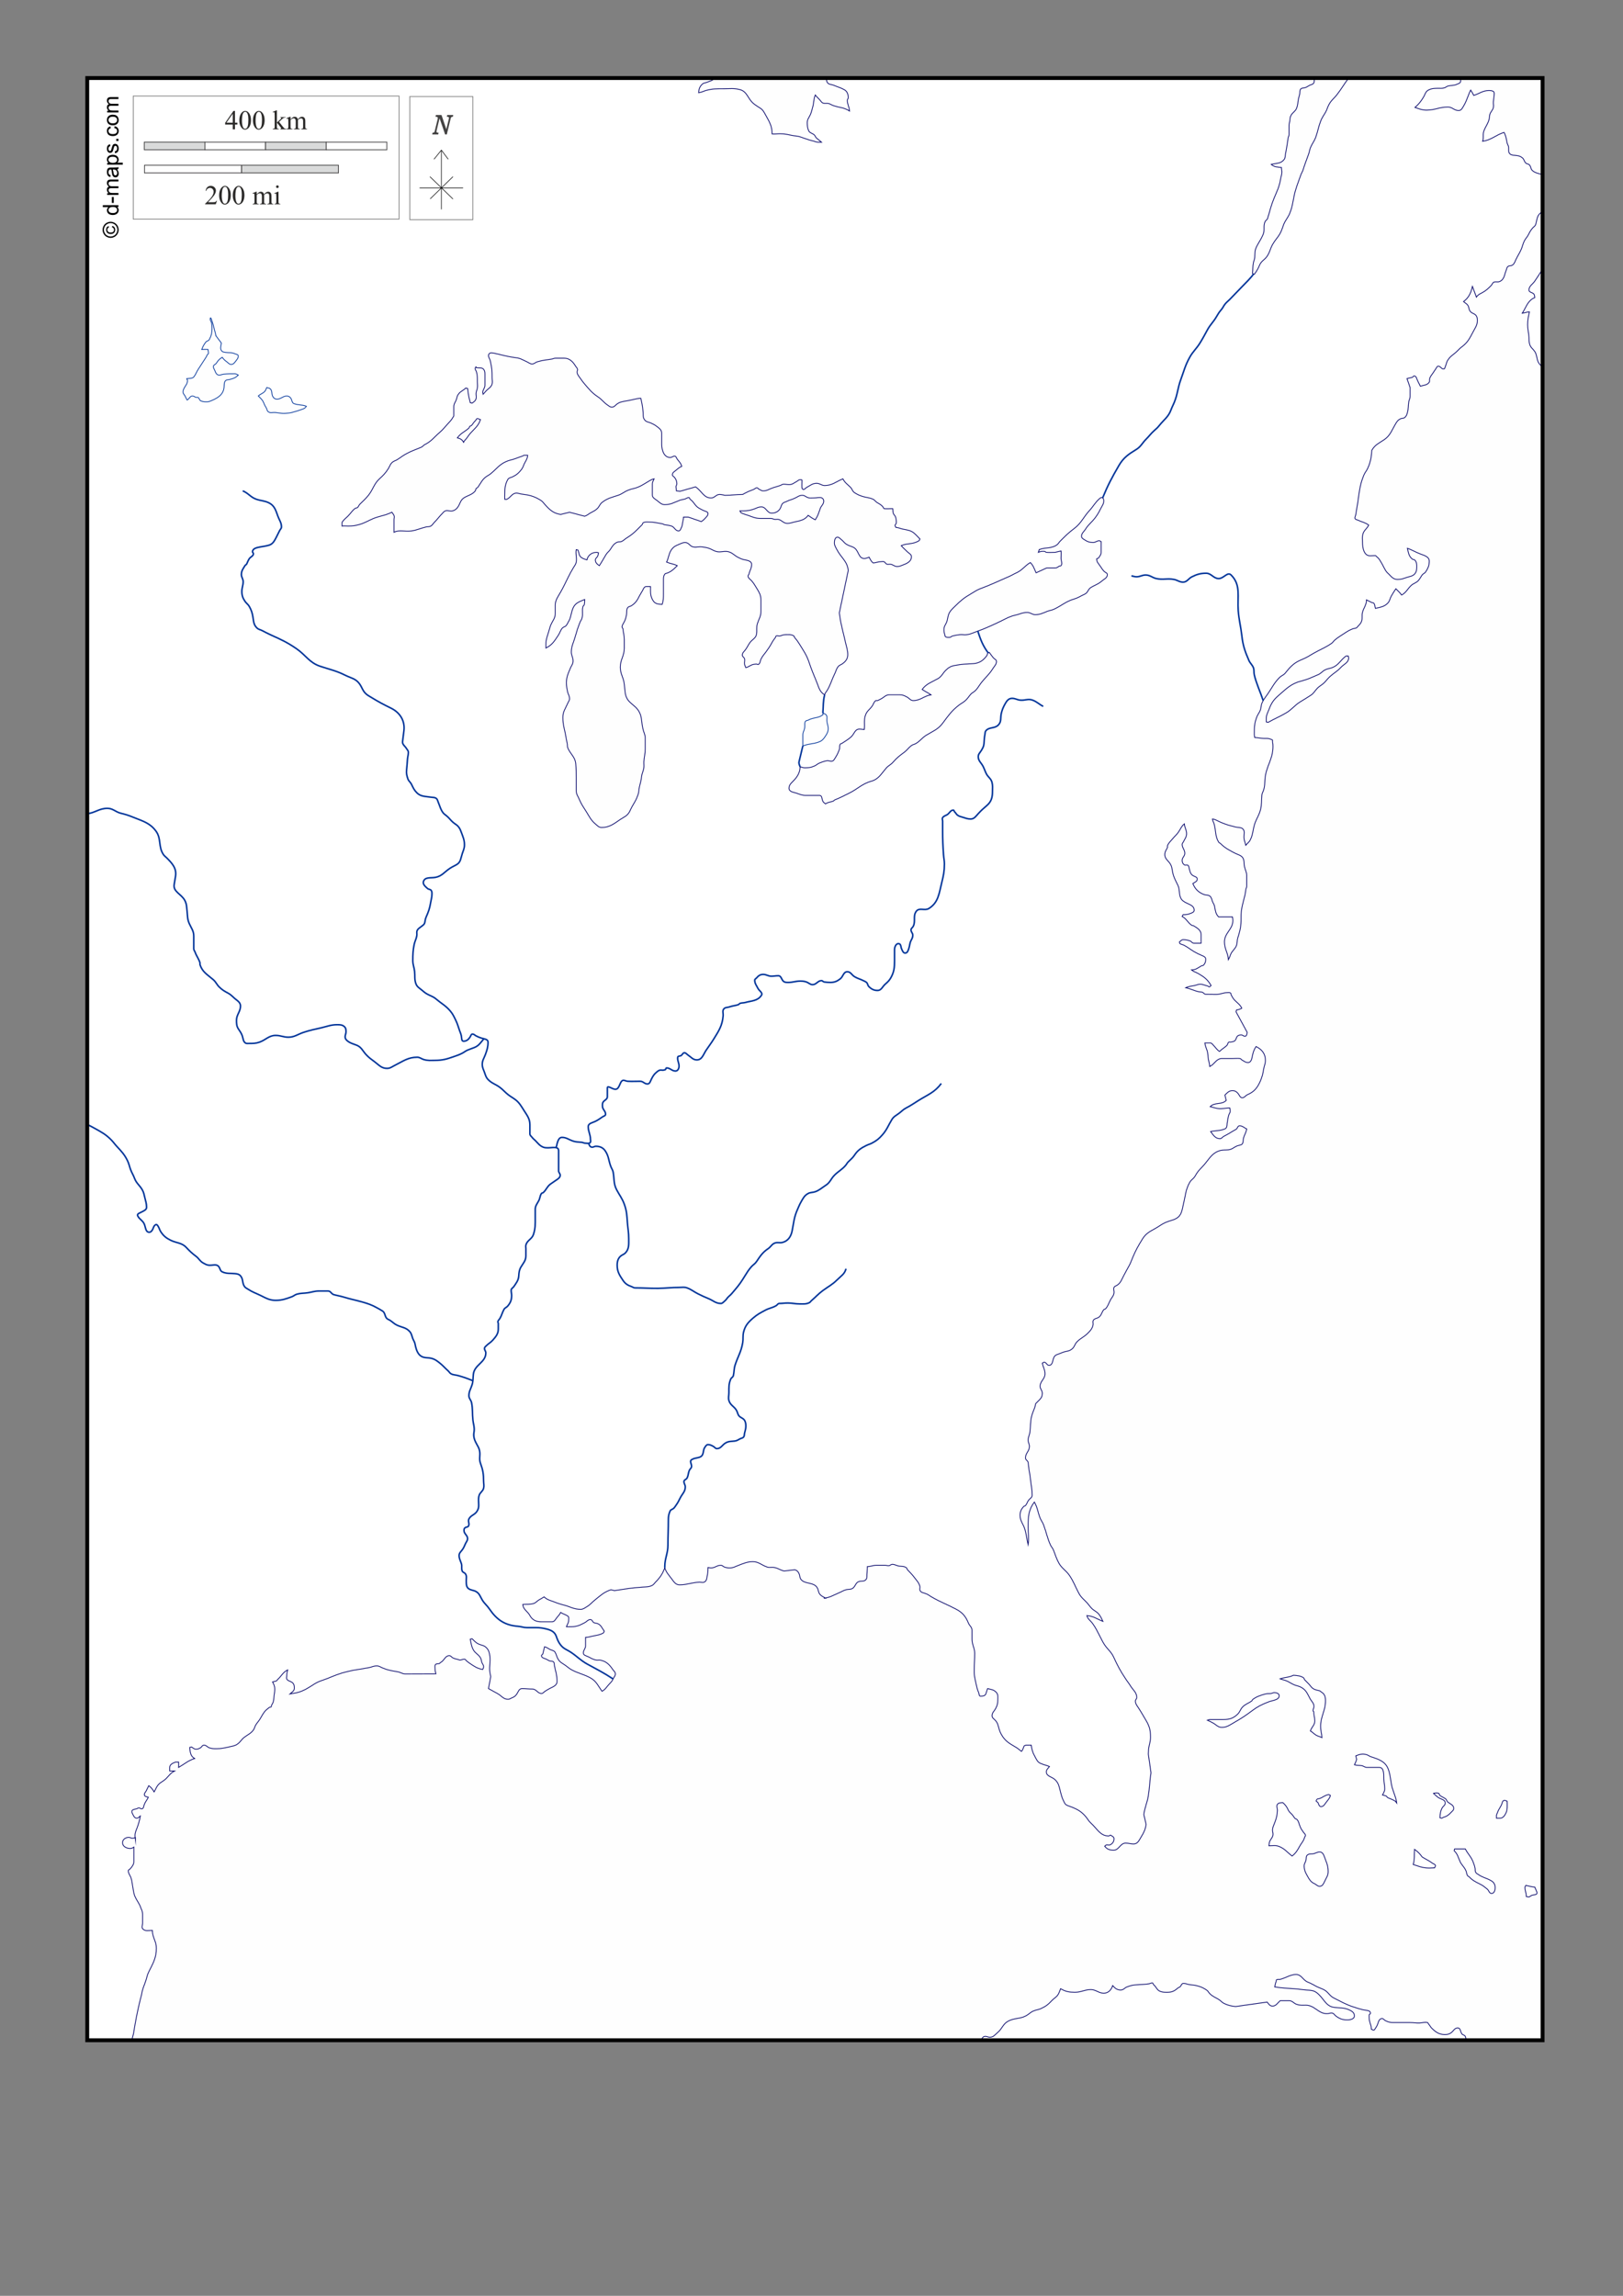 <?xml version="1.0" encoding="UTF-8"?>
<!DOCTYPE svg PUBLIC "-//W3C//DTD SVG 1.1//EN" "http://www.w3.org/Graphics/SVG/1.1/DTD/svg11.dtd">
<!-- Creator: CorelDRAW -->
<svg xmlns="http://www.w3.org/2000/svg" xml:space="preserve" width="210mm" height="297mm" version="1.1" style="shape-rendering:geometricPrecision; text-rendering:geometricPrecision; image-rendering:optimizeQuality; fill-rule:evenodd; clip-rule:evenodd"
viewBox="0 0 21000 29700"
 xmlns:xlink="http://www.w3.org/1999/xlink">
 <rect x="0" y="0" width="21000" height="29700" fill="#808080" stroke="none"/>
 <defs>
  <style type="text/css">
   <![CDATA[
    .str3 {stroke:black;stroke-width:10;stroke-miterlimit:3.864;stroke-opacity:0.502}
    .str5 {stroke:black;stroke-width:50;stroke-miterlimit:22.926}
    .str2 {stroke:#003399;stroke-width:20;stroke-miterlimit:22.926}
    .str4 {stroke:#3F3E3F;stroke-width:10;stroke-miterlimit:3.864}
    .str0 {stroke:#000066;stroke-width:10;stroke-miterlimit:22.926}
    .str1 {stroke:#003399;stroke-width:10;stroke-miterlimit:22.926}
    .str6 {stroke:black;stroke-width:7.62;stroke-miterlimit:22.926}
    .fil8 {fill:none}
    .fil3 {fill:none;fill-rule:nonzero}
    .fil0 {fill:#FEFEFE}
    .fil2 {fill:#FEFEFE;fill-rule:nonzero}
    .fil7 {fill:#D9DADA;fill-rule:nonzero}
    .fil9 {fill:#434242;fill-rule:nonzero}
    .fil6 {fill:#2B2A29;fill-rule:nonzero}
    .fil5 {fill:black;fill-rule:nonzero}
    .fil1 {fill:white;fill-rule:nonzero}
    .fil4 {fill:#FEFEFE;fill-rule:nonzero;fill-opacity:0.502}
   ]]>
  </style>
 </defs>
 <g id="Plan_x0020_1">
  <rect class="fil0" x="1128.93" y="1009.6" width="18830.62" height="25384.71"/>
  <path class="fil1 str0" d="M11436.06 6580.52c44.64,2.9 70.58,0 115.27,0 2.86,23.03 0,35.98 5.76,57.58 5.76,18.75 21.56,28.8 28.75,46.13 11.56,28.79 11.56,48.97 11.56,80.62 0,14.37 -17.32,20.13 -17.32,34.55 0,10.09 11.56,12.99 11.56,23.03 35.98,2.91 57.59,15.85 92.14,23.04 57.64,11.56 99.38,14.43 144.02,51.88 30.28,25.89 46.07,46.07 74.92,74.86 -5.76,7.19 -4.33,18.75 -11.52,23.04 -77.77,48.98 -145.49,28.79 -230.45,63.34 28.79,33.14 48.98,48.98 80.67,80.68 21.56,21.6 51.83,31.65 51.83,63.34 0,56.17 -51.83,84.96 -103.71,103.71 -30.22,10.05 -47.5,23.04 -80.62,23.04 -33.12,0 -48.93,-21.61 -80.62,-28.84 -15.9,-2.86 -28.85,1.47 -46.13,0 -23.07,-2.86 -25.93,-27.32 -46.11,-34.55 -11.47,-4.29 -21.56,0 -34.56,0 -40.27,0 -63.35,14.42 -103.66,17.27 -23.09,-17.27 -38.88,-47.49 -51.88,-74.87 -15.79,7.2 -44.64,17.29 -63.34,17.29 -77.77,0 -69.11,-108 -138.27,-144.02 -34.55,-17.23 -59.06,-20.14 -92.13,-40.31 -30.28,-18.72 -40.37,-41.75 -69.16,-63.36 -15.85,-11.52 -25.94,-28.79 -46.12,-28.79 -33.07,0 -40.32,41.78 -40.32,74.86 0,33.12 14.43,51.88 28.85,80.68 54.69,109.42 139.65,154.06 149.74,276.46l-115.23 547.2c18.75,152.68 47.6,236.22 80.72,385.94 12.89,60.5 28.75,93.62 28.75,155.54 0,54.74 -30.22,90.72 -74.87,120.94 -15.85,10.09 -33.13,14.42 -46.12,28.84 -25.89,28.79 -28.75,56.11 -46.02,92.15 -38.94,77.76 -50.46,131.03 -92.2,207.36 -14.41,25.94 -31.69,40.31 -40.35,69.1 -66.21,-37.4 -74.87,-97.89 -103.67,-167.01 -38.88,-96.51 -64.81,-154.09 -97.95,-253.47 -31.69,-95.05 -69.1,-145.45 -120.93,-230.36 -21.6,-34.61 -36.02,-56.21 -63.4,-86.43 -5.76,-7.19 -4.33,-18.71 -11.52,-23.04 -35.98,-24.52 -70.57,-17.33 -115.22,-17.33 -27.37,0 -43.17,13 -69.11,17.33 -15.84,1.43 -33.12,-8.66 -46.11,0 -7.14,4.33 -5.77,15.85 -11.53,23.04 -18.7,23.03 -31.65,41.73 -46.07,69.1 -24.5,46.12 -44.64,73.44 -74.86,115.23 -25.95,34.55 -44.69,53.25 -63.4,92.13 -12.94,25.95 -8.66,54.74 -34.55,69.12 -7.19,2.9 -15.85,-5.76 -23.03,-5.76 -15.85,1.47 -30.27,1.47 -46.07,5.76 -36.04,10.09 -54.74,31.69 -92.2,40.35 -5.8,-17.27 -14.42,-28.79 -17.32,-46.11 -4.28,-25.89 7.28,-43.17 0,-69.1 -4.28,-18.72 -28.75,-25.89 -28.75,-46.08 0,-30.22 22.99,-46.07 40.27,-69.11 24.51,-33.16 34.6,-59.07 57.63,-92.19 31.71,-43.21 77.77,-57.59 86.44,-109.47 8.61,-51.78 -4.34,-87.81 11.51,-138.2 20.18,-60.5 46.07,-95.05 46.07,-159.83l0 -141.16c0,-66.26 -23.03,-103.67 -57.58,-159.82 -21.61,-35.98 -36.03,-60.49 -63.35,-92.2 -18.76,-21.56 -46.12,-33.08 -46.12,-63.34 0,-10.09 10.1,-14.38 11.51,-23.04 11.52,-48.98 34.61,-76.3 34.61,-126.74 0,-40.31 -47.55,-50.4 -86.48,-57.59 -37.41,-7.18 -59.01,-17.27 -92.09,-34.56 -44.7,-23.02 -66.3,-54.73 -115.27,-69.1 -41.75,-11.52 -70.59,-2.9 -115.19,0 -66.3,4.33 -97.95,-34.55 -161.34,-51.87 -25.89,-7.19 -41.75,-7.19 -69.11,-11.48 -44.6,-7.23 -72.01,8.62 -115.23,0 -44.64,-8.66 -57.59,-57.64 -103.65,-57.64 -37.5,0 -57.59,14.38 -92.2,28.79 -37.41,14.43 -63.34,30.28 -86.38,63.36 -37.45,54.73 -33.18,100.8 -63.4,161.3 51.84,21.6 87.87,21.6 138.27,46.11 -50.4,50.35 -86.43,86.39 -155.54,103.67 -20.18,20.17 -23.04,47.49 -23.04,76.33l0 181.43c0,54.74 0,87.86 -17.27,139.69 -48.97,-2.9 -89.28,-5.76 -115.23,-46.07 -40.31,-60.49 -34.6,-110.9 -34.6,-184.33l-56.15 0c-27.32,0 -34.57,28.79 -47.51,51.83 -14.38,25.93 -27.37,43.21 -40.31,69.1 -27.37,56.17 -50.4,92.19 -103.71,126.76 -15.85,10.07 -34.55,8.6 -46.07,23.02 -21.61,25.95 -11.52,57.64 -17.28,92.15 -5.76,36.02 -12.94,59.07 -28.79,92.19 -11.56,24.46 -28.85,40.31 -28.85,69.1 0,10.09 11.53,12.95 11.53,23.04 5.76,54.74 17.32,84.96 17.32,139.69l0 112.32c0,96.53 -51.88,146.93 -51.88,243.35 0,87.86 41.79,131.07 51.88,218.94 11.52,93.56 2.86,164.15 69.1,230.4 38.88,38.88 70.59,54.68 103.67,97.89 61.96,80.68 44.68,154.11 69.19,253.45 10,44.64 28.75,70.57 28.75,116.65l0 141.12c0,63.39 -12.95,99.37 -17.22,162.73 -1.53,28.79 2.86,46.07 0,74.9 -4.39,46.07 -23.09,69.12 -28.85,115.19 -5.76,54.73 -17.28,84.95 -28.79,138.26 -8.66,37.41 -5.76,61.91 -17.32,97.89 -21.56,66.26 -46.03,100.81 -80.63,161.3 -14.42,25.89 -20.18,44.64 -34.56,69.16 -30.22,48.93 -67.67,60.44 -115.22,92.14 -84.95,57.58 -139.68,103.66 -241.92,103.66 -36.04,0 -54.74,-24.46 -80.68,-46.08 -56.15,-47.54 -76.29,-92.18 -115.21,-155.52 -37.47,-60.5 -64.83,-95.05 -92.15,-161.26 -17.28,-41.79 -40.37,-67.73 -40.37,-113.79l0 -164.16c0,-72 0,-110.89 -5.76,-182.9 -7.17,-89.25 -70.53,-125.27 -103.7,-207.32 -5.75,-15.86 -4.28,-30.28 -5.75,-46.12 -5.76,-34.56 -11.48,-57.59 -17.23,-92.14 -15.91,-97.95 -40.37,-154.11 -40.37,-253.45 0,-76.33 33.13,-113.74 63.35,-184.33 8.66,-21.6 23.08,-33.12 23.08,-57.63 0,-33.09 -11.51,-50.35 -23.08,-80.63 -10.04,-43.17 -17.23,-82.09 -17.23,-126.7 0,-76.33 23.04,-120.97 51.83,-190.09 14.42,-34.55 34.55,-53.3 34.55,-92.18 0,-46.08 -23.03,-69.11 -23.03,-115.18 0,-73.44 25.89,-115.23 46.08,-184.33 23.03,-80.68 37.45,-129.61 69.15,-207.37 7.18,-17.27 18.7,-27.36 23.03,-46.08 15.85,-56.16 -2.86,-93.61 11.52,-149.78 1.43,-10.09 15.86,-12.93 17.27,-23.03 7.19,-25.94 4.33,-41.79 5.76,-69.15 -66.24,27.36 -120.97,43.21 -149.78,109.47 -30.22,70.58 -23.03,119.5 -63.34,184.33 -8.66,15.85 -15.85,31.69 -28.79,46.07 -13.01,14.42 -33.13,14.42 -46.13,28.79 -25.94,28.84 -30.22,59.06 -51.87,92.19 -50.36,74.87 -79.19,126.69 -161.25,167l0 -47.48c0,-63.36 15.84,-100.81 34.55,-159.88 11.57,-34.55 14.43,-59.02 28.85,-92.14 24.46,-56.17 57.58,-86.39 57.58,-148.3l0 -106.57c0,-66.25 31.65,-103.7 63.35,-159.87 41.79,-72 60.5,-115.17 97.9,-190.09 27.41,-54.73 43.26,-86.38 74.91,-138.22 14.38,-24.5 30.22,-40.35 34.55,-69.14 10.1,-61.93 -10.09,-97.91 0,-161.3l23.09 5.76c14.38,37.45 11.52,74.92 46.07,97.95 23.04,14.42 41.74,20.18 69.16,28.79 14.32,-61.92 64.77,-97.9 128.12,-97.9 8.67,0 12.94,5.76 21.6,5.76 -2.9,17.27 -4.33,31.64 -11.46,46.06 -8.67,17.29 -28.85,25.95 -28.85,46.08 0,35.98 23.08,56.16 51.83,74.91 34.61,-53.3 53.31,-89.28 86.44,-144.02 17.27,-28.79 40.32,-40.31 57.64,-69.1 25.93,-41.79 46.02,-74.92 92.14,-92.2 15.84,-5.76 30.26,0 46.06,-5.76 28.81,-10.08 43.23,-30.22 69.16,-46.06 57.59,-36.03 89.28,-60.49 138.22,-109.47 24.51,-24.47 38.93,-38.84 63.39,-63.35 7.19,-7.18 4.33,-18.7 11.56,-23.03 21.56,-14.42 41.71,-11.52 69.12,-11.52 71.96,0 113.75,11.52 184.33,23.03 8.61,1.43 14.37,10.09 23.03,11.52 34.55,7.19 59.01,5.76 92.19,17.28 40.31,14.42 48.97,63.34 92.14,63.34 20.19,0 25.95,-23.03 34.61,-40.31 12.94,-23.03 12.94,-43.21 17.23,-69.1 4.37,-25.89 11.52,-41.74 11.52,-69.1l63.39 0 167.05 57.58c24.52,-15.86 38.88,-30.22 57.64,-51.88 14.38,-15.8 28.75,-28.79 28.75,-51.78 0,-23.08 -25.89,-25.94 -46.02,-34.6 -27.42,-11.52 -43.27,-20.13 -69.16,-34.55 -54.73,-30.22 -63.39,-79.2 -115.17,-115.23 -8.66,-5.76 -5.76,-22.99 -17.34,-22.99 -18.7,0 -28.79,11.47 -46.06,17.23 -25.94,8.66 -44.64,8.66 -69.16,17.32 -73.48,27.32 -116.65,57.59 -195.85,57.59 -43.21,0 -64.82,-25.94 -97.9,-51.83 -28.85,-23.08 -63.4,-36.02 -63.4,-73.43l0 -141.17c0,-27.32 12.95,-43.16 23.04,-67.68l-23.04 5.76c-76.33,37.46 -112.31,72.01 -190.13,103.71 -41.74,15.85 -71.96,18.7 -115.18,34.55 -56.16,20.13 -82.11,50.41 -138.27,69.16 -82.09,27.32 -138.26,37.41 -207.36,92.14 -25.94,20.13 -31.7,44.65 -51.87,69.11 -27.38,31.69 -54.7,43.21 -92.2,63.34 -30.17,15.85 -46.02,34.56 -80.63,46.12l-195.85 -51.87 -115.22 28.83c-92.2,-14.42 -141.11,-59.06 -201.61,-126.74 -20.18,-23.04 -31.7,-41.74 -57.59,-57.59 -87.9,-54.73 -149.82,-67.67 -253.53,-80.66 -22.99,-2.86 -34.51,-11.53 -57.54,-11.53 -59.07,0 -73.45,56.17 -126.79,80.63 -8.62,2.9 -17.29,-1.43 -25.89,0 -1.49,-27.32 0,-43.17 0,-70.53 0,-72.02 4.27,-119.51 37.45,-182.91 12.95,-25.89 43.17,-27.32 69.1,-40.31 50.4,-24.47 76.29,-48.97 109.47,-92.14 24.47,-31.71 25.94,-57.6 46.07,-92.15 18.76,-33.17 31.65,-53.3 34.55,-92.18l-44.64 0c-10.04,0 -15.84,10.09 -24.46,11.5 -44.7,12.96 -70.59,27.38 -115.23,40.33 -34.59,10.08 -57.58,14.41 -92.18,28.79 -96.48,41.78 -131.03,103.71 -213.13,167.05 -15.85,11.52 -30.27,17.28 -46.07,28.8 -54.73,38.88 -69.15,82.1 -109.47,138.26 -5.76,8.66 -18.71,8.66 -23.04,17.27 -4.33,7.19 -2.9,17.28 -5.76,23.04 -54.72,79.2 -156.96,61.91 -195.84,149.78 -24.51,54.68 -44.7,100.81 -103.71,115.18 -34.6,8.66 -59.02,-12.95 -92.2,0 -18.7,7.19 -27.36,21.61 -40.31,34.6 -38.88,38.83 -59.06,70.54 -97.95,109.42 -23.02,23.03 -33.08,48.97 -63.34,57.59 -15.85,4.33 -30.27,2.9 -46.07,5.76 -73.49,17.27 -115.27,40.35 -190.15,51.82 -86.38,14.42 -146.86,-20.13 -226.11,17.33l0 -164.19c0,-18.72 7.23,-31.65 1.47,-48.94 -5.76,-18.75 -18.7,-28.79 -28.79,-46.11 -102.28,50.39 -175.72,47.54 -276.57,97.95 -103.61,51.82 -172.81,80.62 -289.47,80.62 -30.18,0 -48.93,-4.33 -79.19,0l0 -46.07c21.6,-37.45 44.68,-50.41 74.91,-80.63 40.32,-40.36 53.31,-70.58 97.9,-103.7 5.76,-4.29 17.28,-2.86 23.04,-5.76 18.75,-12.96 18.75,-30.22 34.59,-46.08 44.64,-44.64 76.35,-70.58 115.23,-120.93 59.03,-76.35 67.69,-142.59 138.26,-207.42 48.97,-44.6 79.19,-74.86 115.17,-132.45 20.19,-33.13 25.95,-63.4 57.65,-86.43 15.8,-11.52 28.83,-14.38 46.08,-23.04 46.11,-25.89 69.1,-48.92 115.21,-74.87 74.86,-43.21 126.75,-57.59 207.38,-92.18 20.18,-8.62 25.93,-24.47 46.11,-34.55 84.95,-41.74 118.03,-93.58 190.09,-155.54 44.64,-37.42 63.36,-66.21 103.71,-109.43 27.37,-30.22 48.93,-48.97 69.11,-86.37 4.33,-8.68 11.51,-11.52 11.51,-21.62l0 -118.08c0,-40.32 24.52,-59.06 34.61,-96.47 7.13,-27.37 11.52,-47.55 28.75,-69.15 28.84,-35.98 59.06,-41.75 92.18,-74.87l23.03 5.75c8.68,73.45 17.28,113.76 34.61,184.35l23.04 5.74c24.46,-17.27 44.64,-28.83 51.82,-57.63 7.19,-25.89 -1.42,-41.74 0,-69.1 1.43,-27.32 12.95,-43.18 17.28,-69.11 4.33,-30.27 0,-48.97 0,-80.67 0,-48.94 1.43,-80.63 -11.52,-126.7 -4.33,-17.27 -17.27,-27.36 -17.27,-46.11 0,-10.06 10.09,-12.96 11.51,-22.99 2.86,1.43 -2.9,11.5 0,11.5 37.47,11.49 74.88,-5.74 97.91,23.05 17.32,21.61 17.32,41.74 17.32,70.53l0 135.41c0,38.83 -28.84,56.11 -28.84,94.99 0,8.67 5.76,13 5.76,21.62 15.85,-15.86 24.51,-30.22 40.36,-46.08 31.69,-31.7 63.34,-44.64 74.86,-86.38 8.67,-30.27 0,-48.97 0,-80.68 0,-84.95 -2.86,-136.79 -23.04,-218.88 -5.75,-27.32 -22.97,-40.31 -22.97,-69.1 0,-18.72 15.79,-34.55 34.49,-34.55 36.04,0 56.21,11.5 92.19,17.26 89.3,21.62 138.27,34.56 230.4,46.08 57.6,7.23 86.44,28.79 138.28,51.83 25.93,11.51 40.31,28.85 69.14,28.85 28.8,0 41.74,-21.67 69.11,-28.85 69.11,-20.13 112.32,-23.04 184.34,-34.55 17.26,-1.43 28.84,-11.52 47.54,-11.52l112.33 0c67.67,0 110.88,41.74 145.45,97.94 8.66,15.8 24.5,27.32 28.83,46.08 2.86,11.52 -5.8,21.61 -5.8,34.55 1.47,34.55 21.65,53.26 40.36,80.68 18.7,27.32 31.65,44.59 51.82,69.1 63.36,73.43 97.96,119.5 178.59,172.81 51.87,34.56 70.57,69.11 120.97,103.67 20.19,12.93 33.14,28.79 57.64,28.79 34.51,0 46.07,-28.79 74.87,-46.08 38.89,-24.51 70.58,-27.36 115.22,-34.59 72.02,-11.48 110.9,-28.8 184.33,-34.51 15.85,64.77 21.61,100.81 28.84,167.05 5.77,46.03 -5.8,80.64 22.99,115.19 18.72,23.03 41.79,24.46 69.16,34.55 35.98,14.42 60.49,27.36 92.19,51.83 31.7,24.5 57.59,44.65 57.59,84.96l0 141.12c0,79.23 30.22,171.38 109.41,171.38 23.09,0 34.61,-17.29 57.64,-17.29 20.14,0 23.04,24.48 34.56,40.33 24.5,31.69 47.55,51.82 57.58,92.13 -28.79,11.58 -46.07,25.94 -69.1,46.13 -23.04,20.17 -51.83,31.65 -51.83,63.34 0,17.28 20.18,21.61 28.79,34.55 18.71,25.94 28.8,47.56 28.8,80.68 0,14.37 -7.24,21.56 -11.52,34.55l5.76 57.59c17.27,1.43 28.79,2.9 46.07,5.76l201.66 -57.59c82.05,54.73 105.14,143.97 201.61,143.97 46.06,0 63.34,-46.06 109.46,-46.06 27.32,0 41.74,7.23 69.11,11.56 92.19,0 138.26,-11.56 230.45,-11.56 50.36,-28.81 83.54,-43.18 138.26,-63.36 18.71,-5.76 25.9,-23.03 46.07,-23.03 11.52,0 12.95,12.94 23.04,17.27 21.6,8.62 33.18,23.04 57.58,23.04 51.89,0 77.82,-24.47 126.75,-40.31 34.55,-11.52 57.6,-15.85 92.19,-28.8 17.28,-5.8 27.37,-17.27 46.13,-17.27 27.32,0 43.15,5.76 70.53,5.76 40.35,0 61.91,-21.61 96.47,-40.31 17.33,-8.66 25.93,-24.52 46.12,-23.09 8.62,0 22.99,-2.86 22.99,5.77 0,40.35 -2.86,63.34 0,103.7 7.23,2.9 8.66,17.27 17.32,17.27 20.18,0 28.79,-20.13 46.07,-28.79 46.08,-24.51 73.44,-51.83 126.74,-51.83 41.8,0 61.92,28.79 103.67,28.79 97.94,0 146.92,-50.41 236.2,-86.43 25.95,51.84 59.03,70.59 97.95,109.47 23.04,23.03 24.47,51.83 51.83,69.1 40.31,25.95 69.16,38.89 115.23,51.84 43.21,11.56 71.96,12.99 115.23,28.79 30.22,10.09 40.31,36.03 69.16,51.87 30.16,15.85 69.1,40.33 80.57,74.88zm-1451.68 57.61c-60.48,0 -72,-80.63 -132.5,-80.63 -46.07,0 -72.01,23.03 -115.17,34.55 -60.55,17.27 -98,17.27 -161.34,17.27 5.74,7.19 2.9,18.71 11.5,23.04 33.18,18.7 56.22,21.6 92.2,34.56 60.48,21.61 97.95,40.31 162.78,40.31l135.35 0c18.7,0 28.79,10.09 47.55,11.52 17.23,1.47 30.22,-2.86 46.02,0 47.54,11.56 66.29,51.87 115.22,51.87 46.08,0 70.59,-14.42 115.23,-23.08 66.25,-12.94 116.65,-27.32 155.54,-80.62 33.13,24.46 54.73,38.88 92.19,57.59 34.55,-51.83 43.21,-86.38 63.34,-143.98 12.99,-38.88 46.07,-56.2 46.07,-97.95 0,-25.94 -20.18,-46.07 -46.07,-46.07 -35.98,0 -54.73,5.76 -90.71,5.76 -27.36,0 -46.12,4.33 -70.58,-5.76 -25.89,-10.09 -40.31,-28.79 -69.11,-28.79 -38.92,0 -57.58,17.27 -92.19,34.55 -43.21,21.62 -72.01,24.46 -115.23,46.12 -17.27,8.62 -31.65,10.05 -46.07,22.98 -21.6,20.19 -18.7,44.65 -34.55,69.16 -24.51,38.84 -61.91,57.6 -109.47,57.6zm-4067.03 -973.48c37.42,8.66 63.36,21.61 80.59,57.59 10.13,-21.61 20.18,-28.8 34.6,-46.07 20.17,-24.47 31.69,-46.07 51.88,-69.12 57.58,-63.39 105.13,-96.46 132.45,-178.57 -15.81,-4.33 -30.23,-17.26 -46.07,-11.52 -10.09,2.86 -10.09,17.29 -17.28,23.05 -23.03,20.18 -31.65,40.31 -51.83,63.34 -5.75,7.24 -17.27,5.76 -23.03,11.52 -5.76,5.76 -4.33,17.28 -11.57,23.03 -56.12,50.4 -105.09,64.82 -149.74,126.75zm5265.26 3772.92c8.66,-73.45 -8.66,-120.99 17.28,-190.1 18.74,-51.83 54.72,-69.11 86.43,-115.23 17.28,-25.89 20.18,-51.78 46.07,-69.1 5.8,-2.86 15.8,2.9 23.08,0 17.23,-7.19 28.75,-14.38 46.08,-23.04 40.25,-21.6 59.06,-51.83 105.13,-51.83l135.36 0c38.88,0 60.48,11.52 93.62,28.8 30.22,15.85 44.64,46.07 80.62,46.07 95.09,0 135.4,-59.02 230.4,-74.87 -43.17,-28.8 -71.96,-40.32 -115.17,-69.11 56.15,-74.91 119.55,-92.18 201.65,-138.26 50.35,-27.37 61.87,-67.68 103.66,-109.41 37.46,-37.47 69.15,-54.73 120.99,-63.4 90.75,-17.28 144.02,-17.28 236.16,-23.04 82.1,-5.76 132.5,-43.21 178.61,-109.41 2.86,-5.82 2.86,-17.33 5.72,-23.09 4.33,-7.19 15.84,-5.72 23.09,-11.52 18.7,25.95 31.69,44.64 51.82,69.16 14.38,17.28 40.31,23.03 40.31,46.07 0,40.31 -25.93,59.07 -46.11,92.15 -50.35,80.66 -97.86,115.21 -155.49,190.13 -30.22,40.27 -43.21,70.53 -80.63,103.67 -18.75,15.79 -36.03,21.56 -51.83,40.31 -28.84,33.12 -41.78,59.01 -74.96,86.38 -25.89,21.6 -46.03,30.26 -74.86,51.88 -97.91,74.86 -139.65,138.26 -213.13,236.16 -60.5,80.63 -126.74,102.22 -213.18,155.49 -57.58,36.02 -77.76,76.33 -138.26,109.47 -18.7,10.03 -34.55,10.03 -51.83,23.03 -38.88,28.8 -53.31,57.59 -92.13,86.38 -59.07,43.21 -95.1,70.59 -144.04,126.75 -30.26,35.98 -61.96,44.64 -92.18,80.63 -63.34,73.48 -96.52,141.15 -190.1,167.04 -122.46,34.56 -174.28,99.38 -288.03,155.55 -70.59,34.55 -112.37,57.59 -184.34,86.42 -10.09,2.86 -12.99,14.38 -23.08,17.23 -37.41,13 -66.2,11.57 -97.91,34.56 -14.4,-11.52 -27.3,-18.71 -34.59,-34.56 -14.42,-28.79 -8.62,-74.86 -41.74,-74.86l-181.43 0c-46.11,0 -73.43,-14.43 -116.66,-28.79 -41.78,-12.96 -97.95,-18.7 -97.95,-63.36 0,-53.3 40.32,-74.9 74.87,-115.22 43.22,-50.4 64.78,-93.61 69.15,-161.24 23.05,0 34.56,11.46 57.6,11.46 50.4,0 80.66,-2.86 126.74,-23.04 27.37,-11.51 41.74,-30.22 69.11,-40.31 34.55,-12.94 56.15,-21.56 92.19,-28.79 25.94,-4.33 43.21,11.52 69.1,5.76 17.28,-4.33 25.94,-20.18 34.6,-34.55 27.38,-41.8 40.28,-69.12 57.6,-115.23 8.61,-24.46 -2.92,-47.5 11.51,-69.1 4.33,-7.19 15.85,-7.19 23.04,-11.52 44.64,-30.22 74.86,-46.08 115.23,-80.63 44.68,-38.88 50.44,-103.71 109.45,-103.71 24.48,0 38.85,4.34 63.36,5.77zm2263.98 -2327.13c84.96,-34.55 156.96,-8.62 230.41,-63.34 17.27,-13.01 24.46,-30.23 40.31,-46.07 66.24,-66.26 103.71,-105.14 178.57,-161.3 96.52,-72.02 120.99,-148.35 201.65,-236.17 53.31,-57.58 72.02,-103.71 132.5,-155.54 7.19,-5.75 12.95,-11.51 23.04,-11.51 18.76,0 28.8,21.6 28.8,40.31 0,43.22 -21.56,66.25 -40.32,103.71 -23.03,46.07 -38.88,74.86 -69.1,115.18 -44.64,60.49 -86.44,84.95 -126.75,149.78 -20.17,33.12 -51.87,51.83 -51.87,92.18 0,23.05 21.61,34.55 40.36,46.08 36.02,24.45 64.77,34.55 109.47,34.55 33.07,0 47.49,-23.03 80.62,-23.03 10.08,0 14.41,10.09 23.03,11.52l0 136.77c0,33.14 -17.28,50.41 -34.55,76.35 -4.33,7.19 -23.08,1.43 -23.08,11.52 0,40.31 24.51,59.01 46.11,92.19 18.76,27.32 28.81,46.02 51.84,69.1 14.42,14.38 40.36,18.71 40.36,40.31 0,44.64 -41.79,57.6 -74.92,86.39 -46.07,40.31 -86.38,48.97 -138.25,80.67 -23.05,14.37 -31.71,34.56 -46.13,57.58 -17.23,25.91 -41.74,31.71 -69.1,46.08 -37.41,20.18 -63.36,34.55 -103.71,46.07 -103.67,31.7 -149.73,77.78 -247.69,126.75 -37.45,18.7 -64.81,18.7 -103.65,34.55 -56.2,23.03 -89.34,40.31 -149.83,40.31 -41.79,0 -61.92,-28.79 -103.71,-28.79 -59.01,0 -92.13,21.6 -149.73,34.55 -76.34,17.27 -115.23,40.36 -184.33,74.91 -61.96,30.23 -99.38,47.5 -161.34,74.87 -54.69,24.46 -87.82,37.46 -144.02,57.59 -54.73,18.75 -84.96,38.88 -143.98,46.07 -36.02,4.33 -56.16,-4.33 -92.19,0 -36.03,4.33 -57.59,10.09 -92.18,17.28 -12.95,2.9 -20.14,17.32 -34.57,17.32 -23.03,0 -41.72,4.33 -57.58,-11.52 -5.76,-5.8 -2.9,-15.85 -5.76,-23.08 -10.09,-24.46 -11.52,-41.74 -11.52,-69.1 0,-38.89 20.13,-57.6 34.51,-92.15 13.03,-33.12 13.03,-59.06 23.09,-92.19 17.26,-53.26 47.54,-76.29 86.42,-115.18 72.02,-72.01 119.51,-110.89 207.37,-161.29 43.22,-24.46 69.16,-46.07 115.18,-63.4 151.25,-56.11 233.36,-97.9 380.22,-161.25 35.99,-15.85 56.17,-30.27 92.2,-46.07 77.77,-36.03 103.66,-87.85 178.57,-132.5 41.75,41.79 48.92,79.2 74.87,132.5l138.31 -63.39 113.74 0c20.19,0 30.23,-12.96 47.51,-22.99 7.23,-4.33 18.75,0 23.08,-5.8 21.61,-28.81 0,-57.6 0,-93.58 0,-37.45 2.86,-59.06 0,-96.52l-74.96 17.33c-44.6,0 -70.53,4.27 -115.13,0 -10.09,0 -12.99,-11.58 -23.08,-11.58 -31.7,-2.85 -51.88,0 -80.63,11.58l11.52 -34.61zm6512.97 -3632.17c-37.46,64.82 -59.54,96.89 -101.33,158.82 -28.79,43.17 -74.87,61.92 -74.87,115.17 0,31.71 44.61,28.8 63.35,51.89 10.09,12.94 8.67,28.79 11.52,46.02 -92.15,37.5 -106.56,118.13 -161.29,201.65 35.98,-5.76 56.15,-14.42 92.19,-17.27 -14.43,64.77 -23.05,100.8 -23.05,167.01 0,63.34 12.95,97.95 17.28,161.29 2.86,38.88 -1.43,61.92 11.53,97.95 12.93,38.84 40.31,51.79 63.34,86.38 30.27,46.07 21.61,89.29 46.07,138.22 17.28,34.6 46.6,47.97 55.21,85.43l0 -1293.13 0.05 0.57zm-3575.01 5813.83l0 47.55 22.99 5.76c87.91,-50.41 144.07,-70.58 230.46,-120.98 77.76,-44.64 108.03,-96.48 184.33,-143.98 53.3,-33.17 86.42,-51.87 138.31,-86.42 37.45,-24.48 50.35,-53.27 80.62,-86.39 30.26,-33.13 60.44,-43.21 92.13,-74.86 30.28,-30.28 43.27,-51.89 74.92,-80.68 50.41,-46.07 92.15,-64.83 138.26,-115.23 41.74,-46.07 103.71,-63.34 103.71,-126.7 0,-8.6 -5.76,-14.36 -5.76,-23.02 -10.08,2.84 -20.17,-5.77 -28.83,0 -73.45,53.25 -93.63,118.07 -178.59,149.72 -34.49,12.99 -60.44,12.99 -92.13,28.85 -37.51,20.12 -53.32,47.5 -92.2,63.35 -82.09,34.55 -126.74,59.01 -213.12,80.62 -135.41,33.13 -195.89,100.8 -299.56,190.1 -63.4,54.72 -92.19,100.79 -120.99,178.57 -15.84,43.21 -34.55,67.67 -34.55,113.74zm-554.48 12953.21l-182.91 0c-8.61,4.33 -14.43,7.19 -23.03,8.66 27.36,12.89 43.21,20.14 69.1,34.56 43.21,23.03 64.82,57.54 115.23,57.54 67.72,0 103.7,-30.23 161.34,-63.3 93.57,-53.3 149.74,-90.71 236.11,-155.54 67.74,-50.4 112.38,-72.02 190.19,-103.71 34.51,-14.38 57.59,-18.71 92.1,-28.79 31.69,-8.62 63.4,-24.47 63.4,-57.59 0,-28.79 -34.55,-40.31 -63.4,-40.31 -17.23,0 -28.75,10.09 -46.07,11.52 -27.37,2.84 -43.17,-1.43 -69.1,5.74 -64.83,18.72 -106.57,30.24 -161.31,69.12 -8.66,5.76 -8.66,17.27 -17.28,23.08 -43.21,30.22 -77.82,37.42 -115.27,74.87 -30.18,30.22 -33.08,61.92 -63.34,92.14 -54.69,54.74 -108,72.01 -185.76,72.01zm905.87 -573.13c-61.92,30.26 -106.57,24.52 -172.82,46.08 28.84,11.5 47.5,12.93 74.86,23.02 46.07,17.29 69.16,40.37 115.23,57.6 35.98,12.99 59.07,14.42 92.19,34.59 57.59,36.04 72.01,79.21 103.7,138.22 20.15,38.88 51.84,59.06 51.84,103.71 0,23.04 -12.99,34.55 -11.52,57.59 0,5.76 8.67,5.76 8.67,11.51 0,46.07 14.37,72.02 14.37,118.09 0,54.73 -40.31,77.76 -57.6,129.59 28.81,15.86 41.75,34.56 69.12,51.88 27.36,17.23 50.4,20.14 80.62,34.51 -2.86,-56.11 -17.28,-87.82 -17.28,-143.98 0,-132.5 63.4,-201.6 63.4,-334.11 0,-47.54 -11.52,-87.8 -51.88,-109.42 -10.05,-4.33 -12.89,-15.85 -22.99,-17.32 -49.02,-11.52 -85.04,-17.28 -115.22,-57.59 -27.36,-35.98 -50.45,-53.31 -80.72,-86.39 -5.71,-7.17 -4.24,-17.27 -11.47,-23.03 -34.55,-27.37 -87.86,-31.7 -132.5,-34.55zm-138.23 1647.4c-28.8,4.33 -53.3,0 -69.16,23.02 -15.85,23.05 0,46.08 0,74.92 -1.43,63.34 -12.99,102.24 -34.6,161.25 -12.9,34.6 -25.89,54.79 -28.75,92.19 -1.42,27.37 10.09,43.17 5.76,69.11 -7.18,38.83 -34.59,54.74 -46.11,92.15 -4.33,15.84 -2.86,28.79 -5.76,46.06 53.3,0 90.71,-10.04 138.25,11.52 72.02,31.7 97.95,73.43 161.31,120.99 47.54,-37.47 69.15,-73.45 97.94,-126.75 23.03,-43.16 51.84,-66.21 63.36,-115.18 1.47,-8.61 11.51,-12.95 11.51,-23.03 0,-20.18 -18.7,-30.23 -28.79,-46.12 -15.86,-24.42 -30.23,-41.75 -40.32,-69.07 -14.42,-34.55 -15.85,-63.39 -40.31,-92.18 -5.76,-7.19 -15.85,-5.76 -23.04,-11.56 -15.84,-14.33 -20.17,-28.75 -34.59,-46.04 -21.62,-25.89 -44.61,-37.39 -57.6,-69.1 -14.42,-34.6 -40.35,-69.16 -69.1,-92.18zm443.54 -46.06c0,10.03 -11.52,12.89 -11.52,23.03 0,12.95 18.71,12.95 23.04,23.04 11.52,21.6 14.42,51.82 40.31,51.82 31.69,0 46.12,-27.36 63.4,-51.82 24.46,-33.18 47.5,-51.83 57.59,-92.2 -8.62,-1.43 -13,-12.9 -23.04,-11.52 -61.93,10.09 -87.82,53.26 -149.78,57.65zm-167.05 864.03c0,56.17 18.75,90.66 46.07,138.22 23.05,41.74 41.8,72 86.39,92.13 27.37,11.52 38.93,34.57 69.15,34.57 38.89,0 51.84,-40.32 69.11,-74.88 20.18,-41.78 40.36,-67.67 40.36,-115.22 0,-73.44 -20.18,-115.18 -46.11,-184.33 -11.52,-31.65 -23.04,-66.16 -57.65,-69.06 -35.93,-2.9 -57.58,17.23 -92.09,22.99 -28.84,4.33 -53.3,-2.86 -74.92,17.32 -18.7,17.27 -10.04,43.16 -17.32,69.1 -7.14,27.38 -22.99,40.37 -22.99,69.16zm668.24 -1422.8l11.52 46.11c-8.62,27.32 -15.85,43.17 -28.81,69.12 34.56,11.5 57.64,5.74 92.15,11.5 27.36,4.34 41.78,22.99 70.63,22.99l158.4 0c23.03,0 40.31,13.05 47.49,34.61 14.42,41.74 10.14,70.53 11.52,115.23 1.47,48.92 11.52,77.76 11.52,126.69 0,33.13 -14.42,51.82 -28.79,80.63 15.89,2.9 30.22,5.76 46.06,11.56 11.57,4.28 11.57,18.7 23.08,23.03 37.47,17.28 63.36,23.04 97.91,46.07l17.32 23.05c-11.52,-79.21 -36.02,-120.99 -57.63,-195.86 -25.89,-92.18 -18.76,-151.21 -51.84,-241.92 -37.45,-100.76 -122.4,-128.17 -224.68,-161.29 -18.71,-5.76 -27.32,-15.81 -46.13,-23.04 -54.68,-20.19 -96.47,-10.04 -149.72,11.52zm1002.36 483.84c27.36,20.18 40.35,40.36 69.14,57.63 35.98,21.56 86.39,25.94 86.39,69.12 0,28.79 -27.36,38.88 -40.32,63.34 -23.03,43.21 -25.93,76.34 -28.84,126.75 8.67,0 13,5.7 21.67,5.7 10.03,0 15.84,-10.03 24.46,-11.46 43.17,-11.52 69.1,-31.71 97.94,-63.36 15.85,-17.27 34.55,-27.36 34.55,-51.87 0,-43.17 -41.78,-54.68 -74.91,-80.63 -17.27,-12.99 -15.84,-34.55 -34.55,-46.07 -24.46,-15.85 -44.65,-23.03 -69.16,-40.35 -10.04,-7.19 -5.75,-24.42 -17.23,-28.8 -24.5,-8.67 -41.78,-1.38 -69.14,0zm-143.99 823.69c-30.28,-43.17 -56.22,-67.67 -98,-97.9 -5.77,76.34 4.37,122.46 -17.23,195.9 79.19,25.89 125.26,46.02 208.84,46.02 25.89,0 41.74,-2.86 67.67,-2.86 0,-10.08 11.53,-15.84 11.53,-25.89 0,-20.17 -24.52,-23.03 -40.37,-34.59 -40.31,-31.7 -89.29,-51.89 -132.44,-80.68zm558.76 -103.64l-138.25 0 -5.72 23.03c44.6,44.64 50.36,82.1 74.86,138.26 21.61,47.5 51.83,67.69 74.87,115.18 13,25.94 8.67,46.07 23.03,69.15 4.34,8.62 17.33,10.09 23.09,17.28 43.17,46.08 80.62,63.35 138.22,92.15 38.92,18.7 59.01,37.45 92.18,63.39 24.46,18.66 25.95,57.59 57.6,57.59 34.55,0 46.07,-40.32 46.07,-74.91 0,-38.84 -14.38,-66.21 -46.07,-86.38 -60.5,-37.41 -108,-40.31 -167.07,-80.63 -15.79,-10.09 -31.69,-17.33 -40.31,-34.6 -7.19,-14.42 -2.86,-30.22 -5.76,-46.07 -7.18,-36.04 -14.42,-57.6 -28.79,-92.15 -27.41,-67.67 -64.82,-95.05 -97.95,-161.29zm898.67 495.36c-46.07,-7.18 -70.54,-12.94 -115.23,-23.03 -1.43,8.62 -11.52,12.95 -11.52,23.03 0,47.5 17.28,73.45 17.28,120.95 10.09,0 17.27,5.75 27.36,5.75 20.19,0 28.79,-17.23 47.55,-22.99 24.47,-8.66 63.35,-1.47 63.35,-28.83 0,-18.71 -21.61,-57.6 -28.79,-74.88zm-357.15 -1111.72c-12.94,-4.33 -20.17,-11.47 -34.59,-11.47 -23.05,0 -27.38,24.42 -34.56,46.07 -5.76,18.7 -14.38,30.22 -23.04,46.02 -21.6,34.61 -31.69,59.07 -46.07,97.95l0 40.31 44.6 0c38.94,0 59.07,-28.79 76.39,-63.3 24.46,-49.01 17.27,-100.89 17.27,-155.58zm-6809.45 3092.05c18.75,-25.94 24.79,-50.64 57.91,-50.64 23.03,0 34.51,11.52 57.6,11.52 47.54,0 67.67,-33.18 103.65,-63.36 57.64,-49.01 66.26,-108.04 132.55,-144.02 80.63,-44.64 146.88,-25.93 230.35,-69.15 38.94,-20.17 57.65,-46.06 98,-63.35 33.08,-14.42 59.03,-14.42 92.15,-28.79 61.92,-27.41 97.95,-53.3 144.02,-103.7 31.69,-34.57 64.82,-46.08 86.38,-86.39 12.99,-24.47 18.76,-43.22 28.85,-69.15 63.34,36.02 110.88,46.11 184.33,46.11 82.09,0 125.31,-34.55 207.36,-34.55 67.69,0 99.38,46.07 167.06,46.07 59.07,0 96.48,-41.78 115.23,-97.91 28.79,33.14 57.64,57.6 103.71,57.6 34.55,0 48.97,-27.38 80.66,-40.37 50.41,-20.13 83.49,-24.46 138.22,-28.79 56.16,-4.27 89.29,-2.86 144.02,-11.52 15.89,-1.42 28.79,-11.51 46.07,-11.51 11.56,0 8.66,15.84 17.33,23.03 36.02,30.28 41.74,70.59 86.38,86.44 34.59,12.94 57.58,11.51 95.05,11.51 57.63,0 93.61,-20.18 135.39,-57.64 7.2,-5.76 15.86,-5.76 23.05,-11.52 18.75,-15.8 20.13,-46.07 46.07,-46.07 34.59,0 51.87,14.42 86.43,17.28 86.38,8.66 142.58,21.66 213.12,69.16 18.75,11.52 24.51,30.22 40.36,46.07 37.41,37.45 70.54,47.5 115.23,74.92 27.32,15.84 40.26,37.4 69.1,51.78 53.31,25.93 89.29,33.17 149.78,40.35l409.03 -57.63c18.7,25.94 35.98,51.87 69.11,51.87 46.07,0 64.77,-40.35 97.94,-69.14l119.51 0c40.32,0 56.16,33.12 93.63,46.11 44.64,15.85 73.43,11.52 120.93,11.52 115.22,0 161.35,113.75 276.57,109.42 27.32,0 43.16,-14.37 69.11,-5.77 18.75,5.77 24.51,23.05 40.31,34.56 48.97,37.46 87.85,51.88 149.78,51.88 40.35,0 92.18,-11.52 92.18,-51.88 0,-43.16 -35.98,-64.78 -74.91,-80.63 -66.2,-28.79 -112.32,-20.13 -184.33,-28.79 -119.51,-14.37 -138.26,-128.17 -236.21,-195.85 -38.88,-25.93 -71.96,-25.93 -120.99,-28.79 -63.34,-4.33 -97.89,-12.95 -161.25,-17.32 -99.37,-7.14 -154.11,-7.14 -253.48,-23.05 5.76,-25.89 7.24,-44.64 17.28,-69.05 2.86,-7.28 0,-18.8 5.76,-23.08 12.94,-10.05 30.26,-2.86 46.11,-5.76 31.71,-7.19 50.37,-17.28 80.63,-28.8 46.07,-18.7 76.34,-34.6 126.75,-34.6 69.1,0 86.42,72.06 149.78,97.99 46.07,18.66 72,34.51 115.21,57.6 33.14,17.22 57.6,22.98 92.15,40.31 59.02,28.79 73.44,80.62 132.51,109.41 96.52,47.56 151.2,82.11 253.43,115.23 43.27,14.42 72.06,23.04 115.23,34.55 40.35,11.52 103.71,2.86 103.71,46.07 0,11.53 -15.85,13 -17.28,23.05 -1.43,11.51 0,21.6 0,34.59 0,59.02 28.79,90.71 28.79,149.74 10.09,2.9 17.33,11.51 28.84,11.51 12.9,0 15.81,-12.94 23.04,-23.03 17.23,-23.09 25.89,-41.74 34.56,-69.1 8.6,-27.42 21.61,-57.6 51.87,-57.6 20.09,0 28.75,21.56 46.03,28.79 34.59,14.38 56.21,23.04 93.62,23.04l221.78 0c50.4,0 77.78,8.61 128.22,5.77 38.84,-2.91 60.44,-14.43 97.91,-5.77 10.08,1.43 10.08,17.27 17.32,23.03 15.84,14.43 18.7,30.28 34.5,46.08 53.3,53.3 97.96,86.38 172.82,86.38 33.12,0 54.74,-4.33 80.67,-22.99 33.13,-23.08 44.64,-63.39 86.43,-63.39 36.03,0 33.13,44.64 51.82,74.91 11.53,18.7 35.99,14.37 46.08,34.56 7.24,14.36 7.96,34.79 10.86,50.64l-6278.77 0zm-11562.71 -0.01l577.21 -0.01c5.75,-35.99 17.41,-62.16 23.18,-96.71 25.93,-159.87 43.16,-250.58 80.62,-409.03 7.19,-34.51 17.27,-57.6 23.04,-92.1 10.09,-66.29 30.26,-103.7 51.87,-167.05 15.8,-46.11 18.71,-77.83 40.32,-120.98 56.2,-112.33 97.9,-180 97.9,-305.33 0,-92.09 -51.83,-138.21 -51.83,-230.34 -50.41,0 -96.52,15.8 -126.7,-23.05 -14.42,-20.18 0,-41.77 0,-67.67l0 -118.09c0,-46.07 -20.18,-70.59 -34.6,-113.79 -17.28,-36.03 -40.36,-67.67 -57.58,-103.71 -24.52,-48.92 -24.52,-84.96 -34.61,-138.2 -8.63,-44.65 -8.63,-72.02 -23.03,-115.19 -11.48,-36.03 -34.56,-53.31 -34.56,-92.19 0,-12.95 15.8,-14.37 23.08,-23.03 27.32,-31.71 48.93,-56.21 48.93,-99.38l0 -182.91c-17.28,11.57 -28.79,17.33 -48.93,17.33 -47.54,0 -97.99,-27.31 -97.99,-74.91 0,-40.28 40.36,-69.12 80.72,-69.12 17.27,0 28.75,11.58 46.02,11.58 15.85,0 24.51,-5.82 40.37,-8.66l0 31.65c-2.92,-21.61 -5.77,-34.57 -5.77,-56.17 0,-41.8 14.43,-66.21 28.76,-105.13 20.16,-56.11 30.25,-89.28 40.34,-149.73 -14.42,11.51 -25.94,28.73 -46.11,28.73 -22.99,0 -37.41,-20.12 -46.03,-40.25 -7.23,-17.29 -17.32,-27.42 -17.32,-46.07 0,-25.95 33.18,-27.38 57.64,-34.61 12.99,-2.85 20.14,-11.5 34.56,-11.5 14.36,0 20.17,11.5 34.55,11.5 25.94,0 25.94,-34.55 34.59,-57.58 14.43,-36.03 34.51,-56.17 51.83,-92.14 -23.08,-5.77 -51.83,-10.1 -51.83,-34.61 0,-20.19 14.43,-28.79 23.05,-46.07 12.94,-25.89 21.55,-41.79 34.55,-69.11 31.7,23.08 48.93,46.08 69.1,80.69 17.27,-28.85 23.04,-47.56 40.36,-74.93 31.7,-48.97 73.44,-56.16 115.23,-97.91 38.88,-38.93 57.59,-71.99 109.42,-97.94l-63.39 0 0 -44.6c0,-40.36 38.92,-56.2 74.95,-70.63l40.28 0c1.41,27.37 1.41,41.8 0,69.12 79.24,-46.03 119.55,-86.35 207.41,-115.19 -53.27,-28.79 -59.07,-82.05 -63.36,-143.97l23.04 -5.75c20.13,12.9 33.08,28.78 57.58,28.78 23.04,0 38.9,-5.75 57.59,-17.26 18.71,-11.52 23.03,-34.55 46.12,-34.55 30.24,0 41.75,24.41 69.11,34.55 33.12,11.51 56.18,11.51 92.15,11.51 63.4,0 99.38,-8.62 161.35,-23.03 46.07,-11.52 77.76,-11.52 115.22,-40.37 37.4,-28.79 48.92,-59.02 86.37,-86.38 46.07,-34.55 80.68,-46.06 115.23,-92.19 12.95,-17.27 14.43,-33.09 23.04,-51.78 18.71,-37.46 41.79,-56.21 63.41,-92.19 21.59,-34.6 33.11,-60.5 57.58,-92.2 20.12,-25.84 38.87,-35.98 63.38,-57.58 5.77,-4.29 18.67,0 22.99,-5.76 4.34,-5.76 1.43,-15.85 5.77,-23.05 20.18,-30.21 25.95,-54.67 28.84,-92.13 2.85,-44.64 11.52,-70.59 11.52,-115.23 0,-37.45 -11.52,-60.49 -28.84,-92.14 15.85,-4.34 30.26,-5.75 46.11,-11.52 11.47,-4.34 14.38,-15.85 22.99,-23.09 49.03,-44.58 63.39,-89.22 126.79,-120.94 -4.33,24.48 -11.56,40.32 -11.56,66.27 0,22.99 -10.09,44.64 5.77,60.5 21.65,21.59 47.53,20.12 69.14,40.3 20.14,18.69 23.04,40.32 23.04,69.1 0,35.99 -31.66,51.84 -57.59,74.93 44.64,-10.09 72.01,-8.68 115.23,-23.09 84.94,-27.32 131.07,-61.93 207.37,-109.42 59.07,-35.98 102.28,-43.22 167.04,-69.15 95.05,-38.85 148.36,-61.88 247.73,-86.39 109.44,-27.37 172.82,-30.27 282.28,-51.83 38.89,-7.19 63.35,-23.03 103.71,-23.03 33.08,0 50.36,17.26 80.64,28.78 67.67,27.33 112.31,34.61 184.33,46.08 40.34,5.76 63.35,28.79 105.12,28.79 154.08,0 241.98,-1.43 396.04,-1.43 -5.77,-23.03 -11.52,-37.45 -11.52,-61.91 0,-23.05 -7.19,-40.31 5.75,-57.65 10.09,-12.89 30.29,-7.13 46.13,-11.51 10.09,-2.85 12.9,-12.89 23.03,-17.22 46.07,-25.95 56.16,-86.45 109.42,-86.45 20.18,0 28.84,20.2 46.12,28.85 33.12,15.81 57.64,17.23 92.15,28.75 23.08,-2.85 34.59,-11.52 57.58,-11.52 14.42,0 17.33,14.42 28.85,23.08 17.28,12.95 27.37,22.99 46.07,34.51 56.16,37.45 92.19,63.4 161.3,74.91 4.32,-12.94 11.51,-20.13 11.51,-34.55 0,-24.5 -14.37,-34.59 -23.03,-57.58 -5.77,-15.86 -5.77,-30.27 -11.52,-46.13 -23.08,-54.67 -70.59,-64.78 -97.95,-115.21 -27.33,-48.94 -27.33,-82.06 -40.31,-138.22l23.09 -5.77c31.64,28.8 47.5,51.88 86.37,69.16 34.55,15.8 63.35,14.42 92.19,40.32 35.98,31.64 46.07,66.19 51.84,115.23 10.09,80.62 -10.09,126.69 0,207.31 2.86,23.03 8.6,34.59 11.52,57.58l-28.81 155.55c43.23,24.52 72.02,40.3 115.19,63.39 53.31,28.8 76.34,74.87 138.29,74.87 18.72,0 28.76,-10.09 46.04,-17.28 27.42,-10.09 47.54,-23.04 63.4,-46.07 23.08,-31.7 30.21,-74.91 70.57,-74.91 53.26,0 82.06,5.75 135.41,5.75 50.35,0 66.21,57.64 116.6,57.64 20.18,0 30.23,-18.75 46.08,-28.84 24.51,-15.8 43.27,-27.32 69.19,-40.32 41.75,-20.12 86.35,-38.88 86.35,-86.37 0,-82.1 -18.72,-128.17 -34.56,-207.38 -2.85,-15.79 0,-34.6 -11.51,-46.07 -11.52,-11.52 -30.23,-7.23 -46.03,-11.52 -18.76,-5.8 -28.84,-14.41 -46.11,-23.08 -25.95,-12.94 -63.41,-15.85 -63.41,-46.08 0,-11.5 15.9,-12.94 17.29,-23.03l23.03 -92.14c28.84,7.2 43.27,21.61 69.2,34.55 25.85,12.99 56.12,14.39 69.11,40.32 17.27,34.55 20.13,60.5 40.26,92.14 24.51,37.42 56.21,48.98 92.23,74.91 34.51,25.9 54.69,44.66 92.09,63.4 86.49,43.16 146.95,51.79 230.47,97.86 77.82,43.21 97.94,102.28 149.82,172.81 46.04,-24.46 60.45,-60.44 97.9,-97.9 20.2,-20.14 34.61,-35.98 46.11,-63.39 10.05,-24.42 28.82,-35.94 28.82,-63.36 0,-25.94 -21.67,-37.41 -34.57,-57.59 -43.21,-64.77 -85,-105.13 -161.34,-120.98 -15.86,-2.85 -28.8,1.47 -46.07,0 -48.98,-5.76 -70.58,-25.88 -115.18,-46.02 -25.94,-11.58 -57.63,-17.33 -57.63,-46.13 0,-38.87 28.78,-54.73 28.78,-93.61l0 -107.99c36.04,0 57.6,-10.04 92.2,-17.28 54.73,-10.09 89.28,-12.95 138.26,-40.3 8.6,-4.34 5.71,-15.86 11.47,-23.05 -30.22,-40.31 -40.31,-79.2 -86.33,-97.95 -15.91,-5.75 -30.28,-5.75 -46.12,-11.52 -20.2,-8.6 -23.03,-40.3 -46.12,-40.3 -33.09,0 -46.07,25.93 -74.86,40.3 -60.5,31.65 -99.38,51.84 -168.49,51.84l-67.68 0c10.04,-31.7 28.79,-47.49 28.79,-80.62 0,-22.99 7.19,-46.07 -11.56,-57.58 -33.13,-20.2 -57.59,-25.95 -92.14,-46.14 -13,27.38 -27.33,41.8 -46.12,63.4 -20.14,23.08 -31.64,57.59 -64.79,57.59l-141.11 0c-64.82,0 -115.22,-24.47 -145.49,-80.62 -30.22,-57.63 -87.81,-77.77 -92.15,-144.03 53.3,-4.32 87.81,2.91 138.26,-11.52 30.24,-8.61 43.17,-30.21 69.11,-46.07 24.52,-14.41 44.68,-24.46 69.11,-40.3 33.17,33.12 64.83,41.73 109.47,57.59 51.87,18.69 83.53,33.12 138.26,46.11 87.85,21.56 133.97,57.6 224.7,57.6 33.08,0 53.24,-18.75 80.62,-34.61 44.64,-25.89 63.34,-54.67 103.71,-86.39 73.42,-59.06 116.64,-102.27 207.41,-132.49l46.02 11.56c144.07,-23.08 224.69,-36.03 368.71,-46.11 47.51,-2.92 80.68,-1.49 120.94,-23.08 18.75,-10.05 25.94,-25.91 40.36,-40.28 60.54,-60.5 89.28,-105.14 120.99,-184.33 20.13,60.44 48.93,87.82 86.37,138.26 30.23,40.32 53.31,80.58 103.71,80.58 102.29,0 156.98,-31.65 259.2,-34.51 27.42,0 47.6,10.09 69.21,-5.75 23.03,-15.86 23.03,-41.8 28.75,-69.16 10.09,-43.22 11.51,-70.53 11.51,-115.17 15.85,1.41 23.09,5.75 38.93,5.75 51.84,0 76.3,-34.55 128.17,-34.55 20.19,0 27.32,17.27 46.07,23.03 24.47,8.62 41.8,11.52 69.11,11.52 46.12,0 72.06,-18.75 115.22,-34.55 69.11,-25.95 110.9,-46.13 184.4,-46.13 76.28,0 112.27,46.13 184.33,69.16 33.07,10.05 57.59,-1.47 92.14,5.77 50.39,10.03 74.91,33.11 126.79,46.07l138.22 -17.29c30.25,10.09 47.49,28.81 57.63,57.59 8.6,25.95 5.75,47.55 22.99,69.16 31.69,37.41 73.48,38.88 120.98,51.84 37.46,10.09 66.29,20.12 86.43,51.81 20.13,31.72 14.37,64.79 40.32,92.15 21.6,23.08 44.64,28.85 69.1,46.07l-23.03 0c74.9,-5.76 126.74,-40.31 195.84,-69.06 34.61,-14.42 56.22,-30.26 92.24,-40.35 34.51,-10.09 66.2,0 92.09,-23.04 30.27,-25.94 33.17,-66.25 69.16,-80.62 33.13,-14.43 66.25,0 92.19,-23.03 18.7,-17.29 17.28,-41.81 17.28,-69.16 1.42,-40.32 5.75,-63.36 5.75,-103.67 46.08,0 70.59,-17.27 116.66,-17.27l112.37 0c18.66,0 28.74,7.13 47.49,5.77 18.72,-1.49 27.38,-17.29 46.13,-17.29 35.92,0 56.1,18.65 92.14,23.04 35.98,4.28 64.78,0 92.18,23.03 7.2,5.77 5.77,15.86 11.53,23.03 34.49,37.41 61.91,61.93 92.13,103.71 30.28,40.27 57.59,64.79 69.15,115.18 2.87,15.85 -5.79,30.23 0,46.08 11.52,33.11 47.51,33.11 80.64,46.05 27.36,10.09 43.22,25.95 69.11,40.38 120.97,70.53 198.75,95.04 322.59,161.3 80.68,43.15 120.98,93.56 155.58,178.52 14.42,34.56 46.07,51.82 46.07,90.71l0 118.09c0,71.99 34.55,109.46 34.55,181.47 0,82.05 -5.76,128.13 -5.76,210.22l0 34.55c0,67.69 15.86,105.14 28.84,171.39 7.2,36.04 14.33,59.07 28.76,92.15 7.22,17.33 2.9,46.11 23.04,46.11 28.84,0 59.11,-2.85 69.2,-28.78 10.03,-25.95 12.9,-43.28 22.99,-69.16 47.54,11.52 83.52,14.36 115.22,51.83 23.03,27.42 17.28,56.16 17.28,92.18 0,46.07 -7.2,74.87 -28.8,115.23 -18.7,34.5 -46.07,51.84 -46.07,92.09 0,30.28 28.76,41.79 46.07,63.4 17.28,21.56 27.37,40.31 34.55,69.16 14.43,57.54 25.95,90.71 57.64,138.21 48.97,70.58 99.38,93.62 172.82,138.26 27.31,15.8 43.17,33.08 69.1,51.84 21.6,-21.61 21.6,-43.18 34.61,-69.11 4.33,-8.68 15.84,-5.77 22.97,-11.51l69.16 0c8.67,59.01 17.33,93.56 46.07,143.96 21.62,38.88 33.15,74.86 74.87,92.18 43.26,18.72 72.06,23.04 115.28,40.28 -17.28,23.08 -40.3,38.93 -40.3,69.15 0,60.5 71.95,60.5 115.12,103.66 41.79,41.79 49.01,80.67 63.38,138.25 15.91,64.82 25.95,103.71 57.64,161.3 18.72,34.55 56.16,37.42 92.14,51.84 76.36,31.69 123.9,57.64 178.63,120.97 27.37,31.66 37.42,57.6 69.1,86.39 82.11,73.44 119.57,167.06 230.46,167.06 10.09,0 14.43,-10.09 23.03,-11.52 18.71,12.95 46.07,21.62 46.07,46.12 0,37.4 -18.75,64.78 -51.83,80.58 -14.41,5.76 -28.79,-1.37 -46.11,0 -11.52,1.46 -12.95,14.42 -23.03,17.28 30.26,38.93 66.3,51.88 115.22,51.88 70.58,0 84.94,-92.16 155.53,-92.16 40.32,0 63.4,11.52 103.67,11.52 51.88,0 72.06,-49.01 97.99,-92.18 34.51,-56.12 53.26,-93.63 63.35,-161.26l-28.84 -126.79c11.56,-96.41 41.78,-146.82 57.63,-241.91 18.75,-116.66 15.86,-181.43 34.55,-299.46l-34.55 -241.97c2.91,-31.71 1.48,-50.41 5.7,-80.62 8.68,-53.31 23.09,-83.58 23.09,-138.27 0,-92.19 -15.79,-146.88 -63.34,-224.65 -37.41,-61.92 -57.59,-100.79 -97.95,-161.29 -18.71,-27.38 -34.55,-47.5 -34.55,-80.62 0,-18.72 17.27,-27.38 17.27,-46.13 0,-66.21 -46.07,-93.52 -80.62,-149.72 -21.65,-36.04 -40.36,-56.18 -63.4,-92.19 -69.16,-103.62 -103.71,-169.93 -155.53,-282.2 -31.66,-67.67 -73.44,-95.09 -115.22,-155.53 -27.32,-40.36 -40.32,-72.06 -63.36,-115.23 -33.12,-63.35 -50.45,-103.66 -92.18,-161.3 -27.38,-38.88 -63.41,-56.16 -74.93,-103.65 86.49,7.17 128.23,43.21 207.43,74.87 -17.28,-36.04 -27.37,-60.44 -51.84,-92.16 -28.84,-35.97 -60.48,-43.26 -92.18,-74.91 -24.47,-24.46 -36.03,-44.64 -57.64,-69.1 -41.74,-46.11 -79.19,-70.53 -109.42,-126.7 -47.56,-87.86 -64.82,-146.92 -120.98,-230.44 -46.07,-67.7 -99.34,-90.72 -138.26,-161.24 -33.08,-60.5 -43.22,-102.31 -69.11,-167.07 -10.09,-27.37 -28.8,-41.74 -40.36,-69.1 -41.74,-93.62 -50.37,-156.98 -86.38,-253.49 -12.95,-37.47 -31.71,-56.12 -46.11,-92.14 -31.66,-79.21 -31.66,-132.51 -74.88,-207.32 -76.33,102.18 -80.63,192.89 -80.63,321.06 0,90.71 12.96,141.12 0,231.89 -17.33,-74.93 -20.16,-122.47 -40.36,-195.91 -20.14,-71.96 -63.34,-107.95 -63.34,-184.27 0,-48.98 14.42,-80.68 46.12,-115.23 5.76,-7.2 17.22,-4.28 22.99,-11.52 20.17,-21.62 23.03,-46.02 40.35,-69.12 17.28,-23.03 46.07,-33.12 46.07,-63.39 0,-84.96 -12.94,-133.89 -23.03,-218.88 -4.32,-44.64 -10.09,-71.96 -17.28,-115.17 -5.76,-34.57 -5.76,-57.6 -11.52,-92.15 -4.33,-24.51 -34.59,-31.71 -34.59,-57.63 0,-61.93 51.87,-87.88 51.87,-149.74 0,-31.7 -17.28,-49.02 -17.28,-80.68 0,-40.26 18.71,-63.34 23.04,-103.66 10.09,-80.67 4.34,-129.59 23.03,-207.36 15.81,-64.82 41.74,-95.05 51.83,-161.36 41.79,-46.01 86.43,-69.04 86.43,-132.43 0,-37.47 -28.82,-54.7 -28.82,-92.15 0,-67.69 63.39,-93.57 63.39,-161.31 0,-54.68 -25.95,-83.51 -34.57,-138.2 8.62,-1.43 12.95,-11.52 23.04,-11.52 28.86,0 34.61,40.26 63.41,40.26 47.49,0 44.64,-61.92 63.33,-103.61 17.24,-38.93 60.5,-38.93 97.95,-57.64 50.36,-24.46 95.04,-14.42 138.22,-51.84 31.7,-27.35 33.12,-61.9 63.39,-92.18 48.93,-48.92 89.29,-60.44 138.21,-109.41 36.03,-35.98 61.97,-64.83 69.2,-115.24 1.43,-15.84 -5.79,-30.21 0,-46.02 12.95,-34.6 53.27,-25.93 80.64,-51.88 30.27,-27.36 31.7,-61.91 57.59,-92.18 5.76,-7.2 17.26,-4.28 23.03,-11.52 33.13,-37.4 40.36,-72.01 63.39,-115.22 18.71,-34.51 41.75,-51.84 46.07,-92.1 2.91,-27.37 -11.52,-44.68 0,-69.14 7.2,-15.82 25.95,-20.16 40.37,-28.82 44.59,-28.78 56.11,-67.72 80.63,-115.22 28.78,-53.25 44.58,-84.96 74.85,-138.21 18.76,-33.13 25.95,-57.63 40.37,-92.2 41.73,-102.22 74.86,-159.81 132.49,-253.43 41.75,-67.67 90.73,-93.61 161.3,-132.46 53.26,-28.78 82.05,-56.2 138.22,-80.66 51.87,-23.05 89.34,-24.48 138.26,-51.83 70.64,-40.32 73.44,-110.85 92.2,-190.04 27.35,-109.48 25.93,-178.59 80.66,-276.53 15.79,-28.8 37.42,-38.89 57.59,-63.35 11.53,-14.42 20.13,-30.27 28.79,-46.12 30.23,-48.98 59.06,-70.54 97.95,-115.18 70.59,-80.68 100.76,-151.21 201.67,-184.33 41.69,-12.95 70.52,-7.18 115.12,-11.52 49.02,-5.77 70.63,-34.55 115.23,-51.88 27.41,-10.04 59.11,-7.13 69.1,-34.51 8.66,-24.52 4.38,-43.25 11.58,-69.1 12.94,-44.7 33.12,-67.69 40.3,-115.23 -34.56,-14.41 -53.25,-40.3 -92.14,-40.3 -25.95,0 -24.52,33.07 -46.07,46.07 -24.52,14.37 -44.64,24.46 -69.16,40.26 -33.08,21.65 -57.59,31.7 -92.18,51.88 -17.28,10.09 -25.95,28.84 -46.04,28.84 -59.1,0 -86.48,-46.13 -120.98,-92.24 70.54,-17.22 116.61,-5.75 184.35,-34.51 25.87,-10.09 27.35,-40.3 28.74,-69.16 7.26,-44.64 10.13,-73.37 23.08,-115.17 5.76,-17.26 17.28,-25.89 17.28,-44.64 0,-15.86 -4.34,-25.95 -5.77,-41.78 -63.33,0 -99.37,15.83 -161.29,5.76 -34.6,-5.76 -57.63,-14.39 -92.14,-23.05 61.87,-61.93 145.39,-18.69 207.36,-80.56l-17.26 -69.21c30.21,-30.17 54.67,-57.58 97.89,-57.58 33.12,0 56.15,15.84 74.91,40.3 17.28,21.61 23.05,51.88 51.83,51.88 30.23,0 41.75,-28.85 69.16,-40.37 83.48,-35.97 123.84,-84.95 161.24,-167 25.95,-59.07 36.02,-97.9 46.11,-161.29 7.2,-44.64 23.05,-69.11 23.05,-115.23 0,-83.48 -43.21,-139.69 -120.98,-178.57 -25.94,40.36 -36.03,67.72 -46.08,115.21 -8.6,40.37 -15.84,92.15 -57.58,92.15 -33.17,0 -53.31,-18.7 -80.67,-34.55 -8.62,-4.27 -11.53,-15.79 -23.03,-17.23 -36.04,-4.33 -57.6,0 -93.62,0l-141.18 0c-73.43,0 -90.71,70.54 -156.96,103.67 -2.85,-36.04 -11.52,-57.65 -17.28,-92.2 -7.18,-43.17 -4.33,-73.44 -17.28,-115.17 -11.51,-36.04 -24.49,-59.01 -28.79,-97.95l67.69 0c23.08,0 31.68,18.74 47.49,34.6 27.42,27.31 40.37,54.68 74.97,74.87 33.07,-33.15 59,-44.65 92.13,-74.87 14.38,-13.01 12.98,-37.47 28.8,-46.07 7.19,-4.34 15.85,1.42 23.03,0 15.86,-4.34 31.7,-4.34 46.11,-11.58 27.33,-14.37 21.57,-50.41 46.04,-69.1 12.99,-10.09 28.85,-11.52 46.11,-11.52 18.76,0 27.38,17.27 46.07,17.27 23.04,0 25.95,-28.78 28.8,-51.82l-143.97 -264.95 5.76 -23.09c28.79,-4.28 43.16,-10.03 69.11,-23.03 -23.03,-47.5 -54.75,-66.22 -92.15,-103.66 -21.6,-21.61 -30.27,-43.23 -46.11,-69.16 -4.34,-7.14 0,-18.71 -5.77,-22.99 -12.99,-10.1 -28.84,-5.81 -46.11,-5.81 -54.69,0 -84.96,23.09 -139.65,23.09 -53.34,0 -82.1,-1.43 -135.39,-1.43 -21.56,0 -27.33,-20.18 -47.51,-27.41 -15.86,-4.28 -30.27,-2.86 -46.12,-5.77 -66.24,-15.85 -100.79,-38.88 -167.06,-51.82 40.37,-20.14 70.59,-18.71 115.23,-28.8 27.36,-5.75 43.17,-17.28 72,-17.28 37.47,0 59.03,15.85 95.05,23.05 8.66,1.42 12.96,11.52 23.05,11.52 11.56,0 12.99,-14.43 23.03,-17.29 -44.65,-77.76 -89.23,-110.89 -167.06,-155.55 -33.08,-18.69 -57.59,-21.59 -86.38,-46.06 53.3,0 80.63,-24.47 126.74,-51.82 7.19,-4.34 17.28,-1.49 23.04,-5.77 24.46,-20.18 34.55,-47.5 34.55,-80.68 0,-30.21 -30.27,-40.3 -57.59,-51.81 -36.02,-15.86 -57.63,-25.91 -92.19,-46.07 -54.73,-31.72 -82.1,-59.07 -138.25,-86.39 -15.86,-7.23 -30.23,-8.66 -46.07,-17.32 -7.2,-4.29 -1.44,-15.81 -5.77,-22.99 15.85,-10.1 25.89,-28.85 46.07,-28.85 36.02,0 59.07,4.34 92.14,17.28 18.77,7.24 25.94,28.79 47.55,28.79l93.62 0 0 -110.83c0,-57.65 -46.12,-83.54 -95.05,-113.81 -7.19,-4.28 -15.85,-1.42 -23.03,-5.72 -56.16,-34.59 -67.69,-86.43 -126.75,-115.21l11.52 -23.04c38.89,0 61.92,-2.91 97.9,-17.33 20.18,-7.19 46.12,-17.22 46.12,-40.25 0,-73.5 -87.86,-76.36 -144.02,-121 -64.82,-51.83 -31.7,-132.45 -69.12,-207.37 -33.15,-67.67 -57.58,-109.41 -69.14,-184.33 -4.28,-25.94 -7.18,-44.64 -17.27,-69.1 -24.46,-56.17 -80.68,-76.34 -80.68,-138.26 0,-38.89 18.75,-57.59 34.56,-92.15 2.9,-7.24 -2.86,-15.85 0,-23.08 17.32,-40.32 41.78,-59.01 69.2,-92.14 27.31,-33.12 50.34,-50.41 74.86,-86.39 27.37,-40.35 37.41,-74.9 74.87,-103.71 2.9,50.41 28.79,76.35 28.79,126.75 0,43.21 -21.61,64.83 -40.3,103.65 -5.77,13 -17.29,20.19 -17.29,34.61 0,46.01 34.55,69.1 34.55,115.17 0,38.89 -34.55,53.31 -34.55,92.2 0,24.46 8.62,44.65 28.8,57.58 14.42,8.63 33.13,-4.32 46.12,5.77 14.43,11.52 12.9,28.78 17.26,46.07 10.05,35.98 14.39,64.76 46.08,86.39 23.04,14.41 57.59,17.32 57.59,46.11 0,31.65 -33.12,40.31 -57.59,57.6 30.28,73.42 74.87,116.64 149.77,143.95 24.47,8.66 48.98,1.49 69.12,17.33 23.03,17.28 24.5,41.74 34.55,69.12 10.1,25.93 24.52,41.73 28.8,69.1 10.09,53.3 12.99,93.62 51.88,132.49l178.57 0c1.48,17.29 5.76,27.38 5.76,44.67 0,116.64 -109.42,161.24 -109.42,277.94 0,92.15 44.64,138.21 51.78,230.35 13,-25.89 18.75,-43.17 28.84,-69.1 20.18,-48.98 57.63,-66.27 74.92,-115.23 12.94,-35.98 5.7,-61.87 17.23,-97.91 21.65,-70.57 34.6,-110.84 40.35,-184.33 4.33,-63.35 -1.41,-97.9 5.76,-161.29 12.99,-109.43 44.64,-167.01 57.59,-276.47 1.43,-17.29 11.52,-27.38 11.52,-44.64l0 -141.12c0,-46.07 -20.14,-69.1 -28.79,-113.76 -7.19,-34.56 -1.44,-59.05 -11.51,-92.2 -10.05,-33.08 -35.98,-50.39 -69.12,-63.33 -46.07,-18.72 -72,-33.13 -115.22,-57.59 -47.5,-27.37 -76.35,-47.55 -115.18,-86.4 -7.28,-7.22 -18.8,-8.65 -23.08,-17.31 -47.55,-79.19 -33.13,-142.55 -57.64,-230.4 -7.2,-27.37 -18.66,-40.32 -23.04,-69.1 48.98,7.18 70.57,28.78 115.23,46.07 69.15,28.78 112.32,40.34 184.38,57.58 34.55,8.66 66.25,1.48 92.09,23.04 34.61,30.26 13.05,73.48 17.32,120.97 2.86,36.04 14.42,57.59 23.04,92.2 20.19,-27.37 43.22,-38.93 57.64,-69.16 37.41,-74.85 31.66,-128.17 57.59,-207.37 24.5,-73.44 56.22,-109.41 74.87,-184.33 17.31,-69.1 11.52,-112.31 17.31,-184.28 1.44,-28.81 14.38,-41.8 23.03,-69.15 15.86,-50.41 12.96,-84.96 17.29,-138.22 12.96,-171.39 103.71,-254.92 103.71,-426.26 0,-23.09 -1.43,-36.01 -5.77,-57.64 -1.42,-7.17 2.87,-17.26 0,-23.03 -4.32,-7.18 -14.41,-7.18 -23.08,-11.52 -30.22,-15.84 -56.16,-10.09 -92.15,-11.52 -44.68,-1.42 -70.53,-8.66 -115.21,-11.51 -1.43,-15.84 -5.75,-25.93 -5.75,-41.74 0,-89.28 1.43,-146.91 34.59,-228.97 14.33,-36.03 35.98,-54.74 46.03,-92.19 10.09,-34.56 7.23,-60.45 23.08,-92.14 23.03,-47.5 46.07,-72.01 74.86,-115.24 56.21,-82.04 79.26,-136.78 149.79,-207.37 23.08,-22.99 47.49,-27.31 69.16,-51.81 25.88,-28.81 40.3,-51.84 69.1,-80.64 53.3,-53.26 92.18,-74.87 161.3,-103.65 56.16,-23.03 84.94,-44.64 138.3,-74.92 87.8,-50.41 145.4,-69.11 230.36,-126.7 20.18,-12.99 27.42,-30.26 46.11,-46.11 40.32,-34.55 70.59,-50.41 115.23,-80.63 41.75,-27.37 69.1,-46.07 115.17,-63.36 15.86,-5.79 30.28,-5.79 46.13,-11.56 11.51,-4.27 14.37,-14.36 23.03,-23.03 20.18,-20.14 35.98,-35.98 46.07,-63.35 14.43,-41.75 0,-73.43 11.52,-115.17 17.28,-63.4 51.88,-95.05 51.88,-161.3 27.37,12.95 43.17,20.14 69.1,34.55 7.19,2.85 17.28,0 23.05,5.75 20.18,20.18 14.42,41.75 23.08,69.12 66.2,-15.8 115.17,-20.14 161.25,-69.12 27.41,-28.78 25.94,-57.58 46.11,-92.18 20.14,-35.98 34.55,-57.54 57.59,-92.14 30.27,30.26 48.98,46.12 74.87,80.62 60.53,-31.65 76.34,-82.06 126.79,-126.7 31.65,-27.36 64.77,-30.25 92.15,-63.34 20.18,-24.51 28.83,-44.65 46.11,-69.16 12.9,-17.28 34.51,-21.61 46.07,-40.31 30.22,-46.07 46.03,-82.05 46.03,-138.21 0,-61.97 -70.54,-74.91 -126.69,-97.95 -60.5,-24.47 -92.15,-46.08 -155.51,-69.11 12.9,60.5 18.67,107.99 69.12,144.03 5.76,2.86 17.23,1.43 22.99,5.75 23.08,21.56 28.83,47.49 28.83,80.63 0,41.75 -1.47,73.43 -28.83,103.65 -25.9,27.38 -56.13,28.81 -92.11,40.32 -47.54,15.85 -76.38,28.83 -126.73,28.83 -43.27,0 -70.63,-21.59 -97.94,-51.82 -20.2,-23.09 -41.81,-36.03 -57.65,-63.4 -25.93,-43.21 -37.46,-73.43 -63.35,-115.18 -15.86,-25.92 -27.36,-46.11 -51.88,-63.39 -5.7,-2.85 -8.62,-14.37 -17.22,-14.37 -25.95,0 -41.8,2.85 -67.72,2.85 -79.2,0 -99.39,-99.33 -99.39,-178.57 0,-40.31 -5.75,-66.24 5.77,-103.66 14.42,-50.4 51.81,-67.68 74.85,-115.22 -46.03,-34.55 -84.94,-38.89 -138.21,-63.35 -15.85,-7.19 -40.35,-10.09 -40.35,-28.8 0,-17.27 10.08,-30.21 11.56,-46.07 8.61,-53.31 14.36,-84.96 23.03,-138.26 23.05,-144.02 24.48,-233.3 80.63,-368.6 14.42,-36.04 36.03,-56.23 51.82,-92.2 37.46,-83.53 44.7,-138.27 51.88,-230.42 41.74,-73.42 92.2,-90.71 161.3,-138.25 74.93,-51.83 92.19,-110.9 138.26,-190.09 20.18,-35.98 36.04,-64.78 74.87,-80.62 15.84,-5.77 33.17,-2.91 46.13,-11.52 24.46,-15.85 33.07,-40.32 40.34,-69.1 14.33,-50.41 8.57,-86.44 17.24,-138.28 4.32,-25.93 17.27,-40.3 17.27,-67.68l0 -116.65 -40.25 -115.18c25.88,-5.74 43.16,-11.51 69.1,-17.26 10.09,-1.48 11.52,-17.33 22.99,-17.33 30.26,0 33.12,37.45 46.11,63.34 12.96,25.95 21.62,41.79 34.56,69.16 46.07,-14.37 87.86,-11.52 115.18,-51.84 8.66,-12.99 1.52,-30.26 5.74,-46.07 7.3,-28.83 24.52,-44.68 40.38,-69.14 17.27,-25.9 28.83,-44.65 46.11,-69.12 7.18,-10.09 10.05,-23.03 23.04,-23.03 25.89,0 34.55,23.03 57.58,34.55 7.24,2.87 15.86,-1.43 23.08,0 22.99,-41.73 20.09,-74.85 46.04,-115.23 34.59,-53.24 76.32,-70.53 120.98,-115.17 23.08,-23.03 37.45,-38.89 63.35,-57.59 74.96,-56.21 99.38,-112.31 144.06,-195.84 25.94,-50.41 51.83,-80.62 51.83,-138.27 0,-27.37 -1.43,-48.98 -17.32,-69.1 -18.66,-23.03 -47.5,-24.47 -69.1,-46.08 -20.14,-20.19 -20.14,-43.22 -28.76,-69.15 -11.52,-31.7 -38.92,-41.75 -63.38,-63.35 69.15,-51.83 95.03,-110.89 115.22,-195.85l51.78 138.26c17.33,-30.26 44.69,-41.74 74.96,-57.58 50.35,-27.42 74.86,-51.9 115.23,-92.2 15.85,-15.85 18.69,-40.32 40.25,-46.07 25.95,-5.76 44.71,4.33 69.15,-5.76 61.93,-25.93 61.93,-87.86 86.45,-149.78 7.17,-17.27 7.17,-34.55 22.99,-46.07 12.99,-10.09 30.25,-5.75 46.11,-11.52 30.27,-12.99 38.89,-38.87 51.88,-69.1 28.74,-63.35 56.12,-95.05 80.62,-161.3 13.01,-36.03 17.23,-59.07 34.57,-92.19 14.36,-27.38 31.69,-41.73 46.06,-69.11 18.74,-36.03 30.23,-60.49 57.59,-92.13 14.43,-17.33 33.17,-24.52 40.36,-46.13 11.51,-33.08 11.51,-59.01 23.03,-92.15 15.86,-43.2 33.6,-49.92 66.74,-83.04l0 -470.15c-46.08,-14.35 -104.18,-22.84 -135.84,-57.39 -20.18,-21.61 -14.39,-47.5 -34.55,-69.11 -13,-14.41 -31.7,-10.09 -46.13,-23.03 -23.03,-21.61 -21.56,-50.4 -46.07,-69.1 -21.6,-17.33 -41.78,-24.52 -69.16,-28.84 -34.55,-5.77 -67.67,1.43 -92.13,-23.04 -24.47,-24.47 -11.57,-57.58 -17.32,-92.15 -2.86,-17.27 -12.89,-28.8 -17.24,-46.06 -12.94,-54.74 -12.94,-89.31 -40.36,-138.27 -110.89,35.97 -159.82,96.47 -276.48,115.19 17.29,-48.94 -2.89,-89.31 17.29,-138.22 24.46,-61.93 56.15,-95.05 69.1,-161.31 2.91,-15.83 1.44,-30.26 5.76,-46.07 10.1,-37.45 37.41,-53.3 46.07,-92.19 5.77,-25.88 -1.38,-41.74 0,-69.1 2.9,-44.64 11.51,-70.59 11.51,-115.17 0,-30.27 -38.82,-34.61 -69.1,-34.61 -79.19,0 -120.97,38.94 -195.85,63.35 -13,-27.33 -24.51,-44.59 -40.35,-69.1 -38.85,79.19 -47.5,133.92 -92.14,207.41 -15.86,27.31 -30.23,57.59 -63.35,57.59 -56.22,0 -82.11,-46.12 -138.31,-46.12 -109.44,0 -167.02,40.3 -276.48,40.3 -59.06,0 -93.61,-15.83 -149.83,-34.55 49.03,-43.17 74.96,-76.29 109.46,-132.45 21.61,-36.02 25.95,-72 63.4,-92.18 40.31,-21.56 69.12,-21.56 115.23,-23.03 35.98,-1.43 59.03,4.32 92.18,-5.77 18.71,-5.75 27.38,-18.71 46.04,-23.04 43.26,-11.51 73.43,-4.33 115.22,-23.03 17.33,-7.19 37.46,-11.52 46.06,-28.8 8.66,-17.27 0.06,-32.51 0.06,-52.69l-1445.72 0c-60.5,80.62 -87.86,132.52 -149.73,213.14 -41.8,54.73 -79.3,76.33 -109.52,138.26 -17.28,34.55 -21.56,59.01 -40.32,92.14 -24.49,43.21 -46.12,69.1 -63.34,115.18 -30.27,79.24 -34.6,128.22 -63.4,207.41 -20.18,56.11 -47.5,82.05 -69.1,138.22 -11.52,30.26 -13.01,50.39 -23.08,80.62 -25.9,74.91 -46.04,119.55 -69.12,195.89 -8.6,30.23 -24.46,50.35 -34.55,80.64 -35.98,105.12 -64.82,167.04 -86.42,276.47 -15.85,80.66 -21.61,131.02 -51.84,207.36 -23.04,60.5 -56.16,89.28 -80.67,149.78 -17.27,44.64 -23.03,73.45 -46.08,115.19 -33.12,59.05 -64.8,84.96 -97.89,144.02 -30.27,54.73 -34.61,97.89 -69.16,149.77 -31.65,48.93 -74.91,60.49 -97.94,115.18 -20.14,48.98 -38.85,79.2 -69.11,120.97l-23.09 -11.51c5.81,-53.31 1.49,-86.43 11.58,-138.27 4.27,-25.88 15.83,-41.72 17.26,-69.14 4.34,-54.69 -1.43,-89.24 23.04,-138.22 31.7,-63.34 59.07,-95.04 86.43,-161.3 23.05,-57.58 -1.47,-103.65 23.05,-161.24 8.6,-20.18 28.78,-24.52 34.55,-46.07 30.21,-97.96 41.77,-158.44 80.66,-253.49 38.85,-95.05 70.55,-151.2 86.39,-253.43 5.76,-34.55 17.28,-54.74 17.28,-90.73 0,-23.04 -5.76,-35.98 -5.76,-59.06 -53.27,-5.76 -93.61,-5.76 -132.5,-40.31 67.67,-15.86 126.74,-8.62 167.05,-63.36 15.85,-21.6 12.98,-43.21 17.28,-69.14 15.9,-79.21 21.65,-126.7 34.59,-207.32 1.43,-15.84 11.52,-27.36 11.52,-44.69l0 -118.04c0,-25.95 8.66,-41.78 11.52,-67.67 2.91,-27.38 2.91,-46.13 17.28,-69.16 23.04,-35.98 53.31,-47.5 69.11,-86.44 17.27,-41.68 14.42,-70.52 23.03,-115.12 4.33,-25.94 13,-43.26 17.32,-69.16 4.29,-25.88 -2.9,-51.82 17.29,-69.15 12.94,-10.04 30.27,-7.19 46.11,-11.47 28.74,-7.24 43.17,-21.61 69.12,-34.55 17.26,-8.67 34.49,-7.24 46.01,-23.08 15.89,-21.58 7.23,-41.74 11.57,-69.12l-6314.47 0c1.43,28.81 1.96,52.69 23.57,69.97 21.55,17.28 43.15,11.52 69.1,23.04 53.3,23.03 87.85,30.23 138.26,57.58 38.87,21.61 51.82,59.07 51.82,103.71 0,14.42 -11.52,20.19 -11.52,34.55 0,54.74 24.52,83.54 28.85,138.27 -70.59,-46.13 -126.79,-43.22 -207.41,-69.16 -27.37,-8.62 -41.79,-24.47 -69.1,-28.8 -25.95,-4.33 -44.7,4.33 -69.16,-5.76 -15.8,-7.17 -24.46,-21.6 -34.55,-34.55 -23.04,-27.36 -41.8,-40.31 -63.36,-69.11 -23.03,57.6 -17.26,100.77 -34.55,161.25 -10.09,34.55 -14.43,59.07 -28.84,92.19 -17.27,38.9 -40.36,60.49 -40.36,103.66 0,40.36 2.91,67.69 17.33,103.72 12.93,30.22 43.21,31.65 69.16,51.83 17.26,12.94 17.26,31.69 34.49,46.07 23.09,18.76 40.36,31.69 63.45,51.83l-44.7 0c-28.79,0 -43.21,-11.51 -70.53,-17.28 -64.82,-15.79 -99.37,-31.65 -161.3,-51.82 -36.02,-11.53 -60.54,-10.11 -97.99,-17.29 -61.87,-11.51 -99.38,-23.03 -162.74,-23.03 -40.25,0 -61.9,5.76 -102.22,2.9 0,-97.95 -33.13,-155.59 -80.63,-239.07 -21.6,-37.44 -33.16,-67.67 -69.15,-92.19 -34.56,-22.99 -59.06,-35.98 -92.14,-63.35 -74.92,-63.34 -79.25,-152.62 -172.86,-178.57 -80.63,-21.6 -129.66,-11.52 -213.13,-11.52 -89.29,0 -145.44,-1.42 -230.4,23.04 -34.61,10.09 -54.79,23.08 -92.24,28.85 2.9,-49.03 14.43,-83.54 51.88,-115.23 14.41,-11.52 28.84,-11.52 46.11,-17.29 46.08,-17.26 77.53,-22.46 113.57,-58.44l-8122.23 0.01 0 25384.72z"/>
  <path class="fil2 str1" d="M2795 4345.57l69.16 92.18c-4.33,40.31 -20.19,73.39 5.76,103.66 10.04,12.99 28.84,14.42 46.07,17.32 46.11,7.19 79.25,-2.9 120.99,17.23 17.27,8.67 46.11,8.67 46.11,28.8 0,30.26 -17.32,46.11 -34.6,69.1 -15.84,21.66 -30.26,40.37 -57.64,40.37 -25.89,0 -37.41,-20.18 -57.58,-34.55 -24.47,-17.28 -40.27,-33.14 -57.59,-57.6 -34.55,20.13 -54.73,41.75 -74.92,74.87 -11.51,18.71 -40.31,23.04 -40.31,46.07 0,18.7 10.09,28.79 17.28,46.07 11.52,30.28 24.46,63.34 57.64,63.34 23.03,0 34.55,-8.6 57.63,-11.5 56.11,-5.72 87.82,-5.72 143.98,-5.72 18.75,0 30.26,10.05 46.11,17.22 -36.03,36.04 -66.29,46.13 -115.22,57.64 -15.84,2.86 -33.13,1.43 -46.12,11.52 -25.89,21.61 -18.71,56.16 -22.99,92.15 -8.66,79.19 -61.96,122.4 -132.49,155.54 -33.18,14.36 -54.79,28.79 -92.2,28.79 -28.79,0 -48.98,-1.43 -74.91,-11.52 -20.18,-7.18 -18.71,-38.83 -40.31,-46.08 -7.19,-1.41 -15.85,1.43 -23.04,0 -17.33,-5.74 -27.36,-17.27 -46.08,-17.27 -33.12,0 -38.88,37.41 -69.15,51.84 -10.09,-17.29 -14.42,-28.81 -23.09,-46.08 -10.03,-21.61 -28.79,-33.13 -28.79,-57.59 0,-61.97 57.64,-87.86 57.64,-149.78 0,-10.09 -10.09,-14.42 -11.52,-23.03 38.89,-5.76 76.3,2.9 97.9,-28.8 23.09,-33.12 30.28,-59.07 51.88,-92.19 28.8,-43.21 46.07,-72 74.87,-115.17 15.84,-24.46 28.83,-41.79 40.36,-69.16 4.29,-10.04 17.22,-11.52 17.22,-23.03 0,-18.71 -4.27,-30.23 -5.7,-48.97 -31.71,-1.43 -48.98,-1.43 -80.68,0 14.42,-38.84 27.37,-63.36 51.89,-95.05 12.9,-17.23 35.98,-14.38 46.06,-34.51 25.9,-49.03 34.56,-84.95 34.56,-141.16 0,-28.8 -1.43,-44.66 -5.76,-72.02 -2.9,-17.28 -17.28,-27.32 -17.28,-46.07 0,-102.79 72.3,203.31 74.86,213.14zm656.76 668.17c17.27,5.76 33.08,4.33 46.11,17.28 25.89,25.93 14.38,59.06 28.75,92.18 10.09,24.46 30.27,40.32 57.59,40.32 51.88,0 74.91,-40.32 126.74,-40.32 23.08,0 38.94,10.1 51.88,28.79 17.22,24.46 12.99,59.07 40.31,69.12 59.06,23.03 103.7,11.56 161.3,34.55 -17.28,28.79 -43.21,36.02 -74.86,46.11 -82.11,27.32 -133.93,46.08 -221.8,46.08 -41.78,0 -64.77,-8.66 -106.55,-11.52 -36.04,-2.91 -66.26,11.52 -92.2,-11.51 -14.37,-11.52 -12.94,-28.81 -23.03,-46.13 -14.43,-25.89 -24.52,-41.74 -34.61,-69.1 -15.8,-38.88 -38.83,-56.11 -69.1,-86.39 28.84,-28.84 60.49,-31.7 86.42,-63.35 11.53,-14.42 12.96,-28.83 23.05,-46.11zm7195.08 4210.69c17.29,7.19 36.04,11.52 46.13,28.79 12.94,23.04 4.33,41.74 5.76,69.16 2.85,40.31 17.27,63.35 17.27,103.66 0,43.22 -17.27,69.11 -40.35,103.71 -21.56,33.07 -43.22,56.15 -80.63,69.1 -77.77,28.79 -131.08,20.19 -207.37,51.84l0 -139.69c0,-35.98 15.85,-56.17 23.04,-90.72 7.18,-37.46 -10.09,-80.62 22.99,-97.9 7.27,-2.9 15.89,-2.9 23.08,-5.76 69.15,-38.89 126.74,-21.66 190.08,-69.16 5.76,-4.28 -2.9,-15.84 0,-23.03z"/>
  <g id="_2415014708656">
   <path class="fil3 str2" d="M3140.67 6350.11c74.87,30.24 100.81,83.53 178.58,109.43 60.42,20.14 103.73,17.32 161.34,46.11 71.96,35.96 87.96,97.87 115.17,172.77 18.84,51.81 46.08,82.1 46.08,138.26 0,20.19 -14.04,29 -23.03,46.08 -18.35,34.76 -27.73,57.4 -46.08,92.18 -23.42,44.43 -43.26,83.38 -92.14,97.91 -43.3,12.85 -70.66,14.33 -115.23,23.08 -43.21,8.5 -97.95,18.7 -97.95,63.34 0,10.05 11.52,12.95 11.52,22.99 0,31.71 -34.22,39.15 -51.88,63.4 -16.94,23.27 -21.62,43.24 -34.56,69.11 -5.74,11.5 -16.98,13.18 -23.02,23.09 -25.58,41.91 -46.08,66.2 -46.08,115.17 0,35.98 23.03,56.17 23.03,92.15 0,48.97 -17.27,77.76 -17.27,126.73 0,51.84 12.59,85.21 40.32,126.75 18.37,27.55 41.22,39.18 57.58,69.11 26.88,49.24 37.6,83.53 46.12,138.26 8.73,56.09 10.08,99.32 51.84,138.21 21.61,20.15 43.44,21.2 69.1,34.55 43.43,22.6 69.41,36.94 115.23,57.6 129.86,58.52 204.39,92.4 322.59,172.81 125.17,85.14 168.53,182.93 311.12,230.44 125.24,41.75 204.47,56.14 322.59,115.19 74.86,37.44 135.45,43.16 184.33,109.42 36.05,48.89 41.53,92.44 86.39,132.49 22.85,20.43 43.37,30.14 69.11,46.08 95.22,58.9 154.19,89.25 253.53,138.26 116.67,57.54 183.28,163.39 167.01,293.75 -5.75,46.09 -11.52,92.19 -17.27,138.26 -4.93,39.59 31.72,57.61 51.87,92.15 10.09,17.31 23.03,25.94 23.03,46.07 0,36.02 -8.6,56.23 -11.51,92.19 -4.3,53.3 -6,85.1 -11.52,138.21 -4.61,44.54 2.82,73.53 17.27,115.23 9.99,28.81 33,41.88 46.07,69.11 21.46,44.71 34.6,74.95 69.12,109.46 51.83,51.84 110.94,45.89 184.37,57.59 25.92,4.11 48.76,0.28 69.12,17.28 14.18,11.82 15.69,28.87 23.08,46.11 22.86,53.32 28.81,92.16 63.34,138.22 12.94,17.27 28.87,25.87 46.12,40.31 36.03,30.18 50.32,56.25 86.38,86.43 25.88,21.66 48.88,30.32 69.12,57.59 17.14,23.11 24.69,41.7 34.59,69.16 21.76,60.37 40.27,96.42 40.27,161.24 0,46.08 -14.34,72.03 -28.75,115.23 -18.74,56.15 -18.82,107.92 -69.1,138.26 -33.22,20.04 -59.34,29.84 -92.24,51.78 -70.78,47.15 -102.2,99.63 -184.33,115.23 -61.86,11.75 -134.81,-7.89 -155.49,51.83 -12.91,37.33 23.02,66.29 51.78,92.19 14.38,12.96 34.25,8.93 46.11,23.03 11.16,13.25 11.52,28.8 11.52,46.07 0,44.64 -10.36,71.99 -17.28,115.23 -11.75,73.38 -27.87,116.4 -57.58,184.29 -10.63,24.27 -12.78,43.25 -17.28,69.16 -5.52,31.68 -33.11,43.2 -57.64,63.34 -15.81,12.96 -31.65,21.65 -40.35,40.31 -11.41,24.47 -1.54,43.2 -5.76,69.16 -7.27,44.55 -25.61,70.61 -34.51,115.17 -15.54,77.83 -17.32,126.75 -17.32,207.38 0,54.73 17.1,83.55 23.08,138.2 6.95,63.4 -4.13,102.24 17.27,161.34 14.56,40.25 42.89,53.62 74.88,80.64 24.2,20.47 41.66,36.16 69.1,51.82 43.16,24.62 77.92,31.54 115.23,63.36 70.71,60.3 123.96,84.92 184.33,155.54 33.21,38.82 46.41,69 69.15,115.21 24.73,50.2 33.41,84.88 51.82,138.22 8.92,25.84 17.34,41.81 23.09,69.16 5.73,27.32 0,69.1 28.75,69.1 40.36,0 66.38,-24.43 86.48,-57.64 8.67,-14.31 11.52,-34.55 28.79,-34.55 20.14,0 28.92,14.22 46.07,23.09 24.57,12.71 41.82,20.1 69.12,28.79 36.02,11.46 86.42,12.95 86.42,51.83 0,63.34 -13.03,102.24 -34.55,161.3 -17.3,47.46 -40.37,74.87 -40.37,126.69 0,41.79 14.84,64.69 28.85,103.7 13.36,37.27 18.78,63.32 46.07,92.15 49.02,51.76 99.26,60.68 155.54,103.71 41.6,31.81 63.34,60.48 103.71,92.14 33.09,25.95 57.39,37.75 92.15,63.4 53.03,39.11 79.73,88.41 115.21,143.98 40.92,64.11 74.88,106.56 74.88,182.84 0,39.36 0,78.72 0,118.09 0,20.17 18.62,30.37 28.83,44.69 11.36,15.89 25.96,25.95 40.32,40.31 35.97,35.96 56.22,67.53 103.66,86.38 72.09,28.67 198.75,-33.05 198.75,46.13 0,86.87 0,173.74 0,260.62 0,23.02 20.18,33.12 20.18,56.17 0,24.46 -16.15,38.34 -34.6,51.82 -34.86,25.46 -57.51,37.6 -92.09,63.35 -44.59,33.23 -51.53,72.48 -92.24,109.47 -6.78,6.17 -18.26,4.61 -23.03,11.51 -21.16,30.56 -17.31,59 -34.57,92.2 -21.65,41.63 -46.06,66.21 -46.06,113.74 0,35.5 0,71.01 0,106.52 0,84.99 3.03,136.89 -23.04,217.5 -20.03,61.95 -82.96,74.68 -98,138.22 -3.7,15.66 0,27.37 0,44.68 0,31.67 0,63.33 0,95.01 0,60.48 -33.22,92.08 -63.34,142.59 -23.11,38.75 -25.59,69.14 -28.75,115.17 -4.05,59.04 -30.87,88.91 -63.4,138.22 -12.1,18.36 -33.29,23.03 -34.6,46.12 -1.57,27.34 5.76,41.74 5.76,69.11 0,57.58 -14.6,94.87 -51.78,138.26 -14.63,17.08 -35.54,21.86 -46.07,40.31 -24,42.07 -28.55,73.61 -51.88,115.23 -9.78,17.43 -24.7,27.29 -28.84,46.02 -1.59,7.18 5.8,13 5.8,21.65 0,23.99 0,47.98 0,71.97 0,61.95 -28.93,96.47 -69.14,142.54 -28.87,33.1 -56.15,44.73 -86.39,74.96 -10.05,10.05 -23.04,18.66 -23.04,34.51 0,23.09 17.28,34.61 17.28,57.58 0,125.32 -147.23,151.24 -161.34,276.53 -6,53.25 -1.17,87.93 -17.23,138.26 -17,53.35 -40.37,82.1 -40.37,138.22 0,38.88 27.15,54.82 34.61,92.19 16.97,85 7.72,136.73 17.27,224.64 4.84,44.52 15.63,70.55 17.23,115.17 1.28,35.97 -9.89,56.17 -5.75,92.2 4.45,38.8 16.47,63.8 34.59,97.9 17.84,33.59 33.27,54.73 40.31,92.2 11.63,61.88 -10.26,102.31 11.52,161.28 31.44,85.03 40.32,139.65 40.32,230.37 0,35.98 8.62,57.65 0,92.18 -10.05,40.3 -45.79,53.36 -57.6,92.15 -14.06,46.14 -5.74,77.76 -5.74,126.74 0,33.13 -5.48,53.46 -23.05,80.62 -29.96,46.3 -79.21,48.99 -103.71,97.95 -15.83,31.63 12.42,61.56 -5.76,92.14 -9.17,15.46 -31.58,10.2 -46.11,23.09 -9.87,8.74 -11.52,20.08 -11.52,34.51 0,43.17 46.11,60.49 46.11,103.7 0,28.79 -17.52,43.09 -28.79,69.11 -11.79,27.26 -18.7,44.72 -34.55,69.11 -18.73,28.83 -46.11,44.64 -46.11,80.67 0,41.74 16.09,64.75 28.83,103.66 11.75,35.89 -2.89,63.36 11.52,97.95 7.18,17.21 28.66,18.79 40.31,34.5 21.49,28.91 10.88,56.23 11.52,92.2 0.76,41.78 -0.12,82.32 34.55,103.7 32.99,20.33 59.07,15.9 92.19,34.55 46.05,25.92 53.22,64.91 80.62,109.42 30.17,49.03 60.2,67.94 92.2,115.23 94.67,139.92 200.17,212.24 368.71,224.64 46.03,3.37 70.54,17.28 116.66,17.28 37.42,0 74.85,0 112.27,0 54.77,0 86.51,4.31 139.74,17.27 59.01,14.37 106.23,36.13 126.74,92.2 16.88,46.18 27.36,76.32 57.59,115.22 40.32,51.83 83.54,60.41 138.26,97.85 82.08,56.15 121.06,102.18 207.42,149.78 125.26,69.02 212.27,111.46 333.25,192.09"/>
   <path class="fil3 str2" d="M7194.02 14846.26c17.28,-43.21 4.93,-24.45 19.47,-69.02 9.87,-30.3 24.46,-63.34 57.59,-63.34 56.15,0 86.32,27.69 138.26,46.07 41.65,14.72 70.56,13.22 115.27,17.27 18.62,1.68 28.75,11.52 47.5,11.52 24.46,0 42.07,8.55 61.87,-5.76 14.05,-10.13 5.81,-27.36 5.81,-44.65 0,-63.34 -28.85,-99.37 -28.85,-162.71 0,-44.65 53.48,-50.12 92.24,-69.12 37.55,-18.39 58.74,-35.04 92.15,-57.58 15.55,-10.51 40.31,-14.42 40.31,-34.61 0,-43.17 -40.31,-60.44 -40.31,-103.7 0,-22.99 -2.77,-40.21 11.52,-57.58 18.82,-22.91 51.82,-33.14 51.82,-64.79 0,-37.94 0,-75.87 0,-113.8 0,-39.89 63.39,17.33 103.72,17.33 63.34,0 53.98,-130.49 115.22,-115.22 15.36,3.82 30.3,10.63 46.12,11.51 53.17,2.97 106.54,0 159.82,0 38.88,0 54.68,34.6 93.62,34.6 31.7,0 37.51,-35.99 51.83,-63.43 18.74,-35.89 31.41,-59.39 63.39,-86.35 14.06,-11.86 27.42,-24.16 46.08,-28.79 15.88,-3.95 30.26,2.97 46.07,0 7.24,-1.35 15.68,-3.36 23.08,-5.81 9.88,-3.29 5.75,-22.98 17.23,-22.98 47.54,0 67.73,40.31 115.27,40.31 30.18,0 46.02,-33.17 46.02,-63.39 0,-44.64 -23.5,-71.25 -17.27,-115.19 2.63,-18.51 30.25,-11.56 46.11,-23.08 15.82,-11.5 20.13,-34.5 40.32,-34.5 20.13,0 30.34,18.55 46.07,28.79 41.84,27.2 64.82,63.35 115.23,63.35 67.67,0 83.54,-70.6 120.97,-126.75 37.4,-56.09 62.27,-86.19 97.91,-143.96 66.57,-107.84 110.95,-174.25 120.99,-299.56 2.87,-35.96 -12.98,-67.7 11.51,-92.15 20.17,-20.11 43.4,-13.92 69.11,-23.04 43.38,-15.37 71.97,-14.76 115.22,-28.79 9.98,-3.22 13.11,-14.14 23.08,-17.32 26,-8.3 43.23,-4.33 69.12,-11.47 83.55,-23.07 159.06,-19.02 207.36,-92.19 22.41,-33.93 -28.49,-56.31 -46.07,-92.14 -18.43,-37.59 -40.31,-60.5 -40.31,-103.71 0,-14.38 14.42,-18.71 23.04,-28.8 24.53,-28.77 47.54,-46.06 86.38,-46.06 41.79,0 63.4,23.03 105.14,23.03 36.02,0 54.78,-5.76 90.76,-5.76 44.64,0 38.72,65.31 80.67,80.62 17.04,6.22 30.22,5.76 48.92,5.76 59.07,0 93.62,-17.28 152.68,-17.28 31.65,0 51.77,1.7 80.63,11.52 30.15,10.28 47.55,34.55 80.68,34.55 48.93,0 66.25,-51.82 115.22,-51.82 14.37,0 20.2,15.49 34.5,17.27 31.75,3.95 49.03,5.76 80.72,5.76 51.83,0 86.3,-14.5 126.7,-46.07 38.78,-30.33 41.79,-92.15 92.14,-92.15 43.27,0 56.38,41.49 92.19,63.36 41.96,25.6 73.4,30.39 115.23,51.83 17.17,8.81 34.59,14.4 46.12,28.79 11.54,14.4 10.07,33.18 22.99,46.11 34.54,34.58 66.3,51.84 115.27,51.84 48.92,0 61.82,-49.11 97.9,-80.68 33.01,-28.9 53.46,-47.43 74.91,-86.37 40.4,-73.37 46.08,-129.61 46.08,-214.57 0,-48.94 0,-97.9 0,-146.86 0,-37.47 22.5,-84.81 57.59,-76.35 28.34,6.84 21.64,43.24 34.55,69.16 11.48,23.03 18.75,51.78 46.11,51.78 28.81,0 37.17,-31.78 46.13,-57.54 12.57,-36.12 11.16,-69.34 28.74,-103.71 12.62,-24.66 23.04,-40.31 23.04,-69.1 0,-28.85 -23.04,-40.37 -23.04,-69.16 0,-20.13 20.18,-28.82 28.8,-46.07 34.52,-69.1 -7.2,-134.29 40.31,-195.86 38.83,-50.28 107.97,-1.57 161.34,-34.55 123.75,-76.46 132.25,-193.07 167.05,-334.11 22.76,-92.2 34.57,-146.88 34.57,-241.92 0,-47.49 -8.27,-73.48 -11.52,-120.98 -8.29,-120.95 -11.52,-190.05 -11.52,-311.03 0,-40.31 0,-80.62 0,-120.93 0,-17.34 -8.71,-31.75 0,-46.08 15.78,-25.95 45.76,-26.33 69.11,-46.12 24.16,-20.5 36.02,-51.82 69.14,-51.82 11.53,0 8.58,15.97 17.29,23.03 14.31,11.63 20.14,28.8 34.55,40.31 21.6,17.27 41.78,20.28 69.1,28.79 37.42,11.64 63.4,23.08 103.76,23.08 46.07,0 67.46,-36.26 97.85,-69.15 40.11,-43.43 65.13,-65.94 109.53,-103.66 60.71,-51.55 74.86,-106.56 74.86,-184.33 0,-44.64 4.68,-72.12 -5.76,-115.23 -12.58,-51.91 -51.65,-67.8 -74.87,-115.17 -17.02,-34.72 -23.08,-57.6 -40.36,-92.15 -24.47,-48.94 -63.4,-72 -63.4,-126.73 0,-34.57 23.19,-51.8 40.37,-80.63 18.83,-31.64 31.92,-53.32 34.59,-92.2 3.06,-44.61 3.1,-71.96 11.52,-115.17 3.08,-15.79 1.26,-33.34 11.52,-46.12 42.97,-53.39 112.32,-25.93 161.29,-74.87 44.62,-44.6 24.69,-92.09 40.33,-155.53 11.69,-47.44 23.3,-73.33 46.06,-115.19 21.85,-40.16 46.12,-74.9 92.2,-74.9 40.31,0 63.42,18.58 103.65,23.03 63.35,7.03 102.38,-21.8 161.34,0 57.68,21.34 83.54,53.3 138.22,80.68"/>
   <path class="fil3 str2" d="M10669.9 8988.27c-21.56,87.86 -15.8,145.44 -23.03,236.16"/>
   <path class="fil3 str2" d="M10387.64 9650.69c-16.32,68.15 -32.64,136.31 -48.92,204.46 -5.43,22.69 7.13,44.64 14.36,66.25"/>
   <path class="fil3 str2" d="M12786.63 8446.94c-70.54,-95.04 -97.61,-168.59 -135.06,-282.38"/>
   <path class="fil3 str2" d="M14266.98 6441.26c67.73,-165.58 120.27,-263.82 210.75,-419.5 59.31,-102.06 123.96,-145.3 224.64,-207.32 60.63,-37.33 76.35,-82.11 126.8,-132.55 43.15,-43.16 63.35,-74.9 109.42,-115.17 23.03,-20.13 38.49,-33.45 57.58,-57.58 62.98,-79.56 121.24,-113.68 155.59,-207.38 13.16,-35.91 25.95,-57.61 40.31,-92.14 46.06,-110.88 44.63,-185.82 86.38,-299.56 41.76,-113.75 56.75,-182.57 115.29,-287.99 42.24,-76.05 86.16,-109.59 132.44,-184.33 40.18,-64.92 61.44,-106.85 97.96,-172.82 38.38,-69.38 76.25,-99.37 115.21,-167.05 21.55,-37.43 35.89,-60.51 63.36,-92.15 20.05,-23.07 27.27,-44.74 46.07,-69.1 20.06,-26.01 38.9,-38.94 63.34,-63.4 60.5,-60.52 95.1,-100.78 155.6,-161.24 37.23,-37.23 129.92,-130.9 151.78,-167.01"/>
   <path class="fil3 str2" d="M14639.05 7450.29c25.89,2.91 40.31,11.52 66.24,11.52 46.07,0 72.02,-23.03 118.09,-23.03 57.58,0 83.68,33.88 138.26,46.11 86.56,19.43 144.02,-5.75 230.4,11.52 43.19,8.64 69.16,34.51 115.23,34.51 51.87,0 69.16,-46.07 115.22,-69.11 63.32,-31.67 112.32,-46.07 184.34,-46.07 66.24,0 95.05,69.15 161.34,69.15 66.2,0 114.25,-93.11 161.25,-46.11 129.34,129.34 78.55,276.42 92.19,460.81 9.37,126.65 31.93,195.82 46.12,322.59 14.52,129.55 40.79,204.24 92.13,322.55 14.93,34.36 43.96,57.33 57.6,92.18 12.28,31.41 4.48,60.78 11.52,92.15 24.64,109.75 80.95,228.01 115.51,334.58"/>
   <path class="fil3 str2" d="M7617.53 14790.36c5.76,25.93 17.93,50.25 45.29,50.25 17.28,0 28.8,-11.51 46.12,-11.51 51.82,0 92.08,15.9 120.94,57.58 48.88,70.62 43.45,128.1 74.92,207.37 10.25,25.82 23.75,41.93 28.79,69.1 16.54,89.41 3.02,149.72 46.07,230.46 37.54,70.44 70.75,109.36 97.95,184.33 31.83,87.72 33.45,142.5 40.31,236.11 6.11,83.56 17.32,129.6 17.32,213.13 0,73.44 5.69,132.52 -46.11,184.33 -12.95,12.95 -30.43,18.51 -46.13,28.84 -43.28,28.52 -57.58,73.45 -57.58,126.7 0,82.11 29.06,128.03 74.9,195.85 29.05,43 60.31,63.92 109.43,80.63 18.55,6.31 27.41,17.28 47.54,17.28 118.08,0 182.93,7.28 301.03,5.76 105.21,-1.35 162.74,-11.52 267.86,-11.52 40.27,0 66.44,-7.77 103.67,5.76 57.79,20.99 83.52,47.57 138.26,74.9 51.8,25.89 84.91,42.01 138.25,63.36 61.86,24.75 93.62,63.34 161.31,63.34 20.18,0 30.47,-16.96 46.07,-28.79 26.19,-19.85 33.08,-43.26 57.58,-63.34 31.64,-25.96 47.49,-49.07 74.92,-80.68 57.5,-66.26 87.5,-111.14 132.51,-184.33 28.41,-46.24 46.23,-74.74 80.66,-115.18 23.19,-27.22 48.83,-38.99 69.1,-69.15 47.43,-70.6 78.98,-119.85 149.84,-167.07 37.17,-24.75 48.96,-61.77 92.09,-74.81 33.13,-10.02 57.57,2.57 92.24,-5.76 73.35,-17.59 112.13,-76.33 126.7,-149.78 21.43,-108.01 23.82,-175.33 69.15,-276.53 16.58,-37.04 25.5,-62.18 46.08,-97.89 28.33,-49.22 42.94,-82.58 92.13,-109.43 29.99,-16.35 59.17,-11.3 92.24,-23.08 47.59,-16.95 73.54,-41.62 115.19,-69.1 25.95,-17.14 44.57,-28.88 63.39,-51.84 27.21,-33.17 37.41,-60.45 69.1,-92.13 53.29,-53.25 95.37,-70.33 144.02,-126.7 14.72,-17.04 18.72,-30.28 34.55,-46.12 31.7,-31.68 55.95,-49.14 80.63,-86.43 42.97,-64.9 86.22,-92.6 155.58,-126.75 24.24,-11.94 44.62,-15.88 69.12,-28.73 60.44,-31.76 93.4,-57.76 138.25,-109.47 58.83,-67.84 75.06,-120.84 120.99,-195.86 24.63,-40.19 54.86,-53.06 92.14,-80.62 34.71,-25.66 52.73,-48.64 92.2,-69.16 65.66,-34.16 98.14,-58.7 161.28,-97.85 122.6,-76.05 208.81,-105.14 293.8,-218.93"/>
   <path class="fil3 str2" d="M1128.93 10526.06c96.32,-7.71 153.33,-68.97 260.46,-68.97 72.06,0 103.69,46.28 172.8,63.35 64.8,15.99 100.96,27.19 161.35,51.9 122.5,50.13 214.74,71.88 293.8,178.56 73.56,99.29 27.62,202.9 97.9,305.27 11.74,17.11 25.98,25.93 40.36,40.3 73.46,73.41 132.61,137.45 115.22,241.94 -5.75,34.57 -11.5,69.16 -17.26,103.71 -15.84,95.22 93.79,122.25 138.21,207.36 24.73,47.37 22.8,83.54 28.79,138.21 6.97,63.42 2.89,103.74 28.84,161.3 27.27,60.5 57.59,93.63 57.59,159.87 0,54.72 0,109.44 0,164.15 0,18.68 11.12,27.53 17.28,44.64 19.75,54.88 46.75,83.33 63.35,138.22 2.13,7.05 -2.23,16.07 0,23.08 30.85,96.73 95.17,128.12 172.86,195.84 34.59,30.15 43.18,60.48 74.85,92.16 38.88,38.87 67.92,55.77 115.25,80.62 37.6,19.76 54.5,42.02 86.41,69.16 35.78,30.42 74.89,50.39 74.89,97.9 0,73.43 -51.84,110.89 -51.84,184.33 0,40.31 1.16,75.93 23.03,109.47 21.38,32.77 38.65,54.77 51.84,92.13 12.73,36.05 9.9,70.9 40.3,92.15 12.78,8.94 28.8,5.76 46.11,5.76 53.33,0 89.46,0.39 138.27,-17.29 82.19,-29.79 119.51,-86.37 207.36,-86.37 64.84,0 99.39,23.03 164.15,23.03 80.68,0 122.65,-38.4 198.76,-63.34 86.59,-28.35 135.47,-37.24 224.7,-57.65 80.68,-18.45 125.32,-40.31 207.37,-40.31 36.03,0 66.12,0.16 92.19,23.08 21.46,18.85 23.03,40.28 23.03,69.11 0,24.47 -11.51,38.89 -11.51,63.35 0,25.95 14.6,42.97 34.59,57.6 39,28.56 70.7,34.21 115.19,51.88 60.6,24.08 77.54,73.64 120.98,120.92 37.21,40.51 64.91,58.98 109.42,92.19 57.7,43.05 89.29,86.39 161.29,86.39 43.22,0 65.06,-21.17 103.76,-40.32 106.72,-52.84 168.48,-103.71 287.99,-103.71 33.14,0 50.32,19.06 80.68,28.82 54.57,17.54 93.62,11.5 152.63,11.5 92.14,0 146.87,-16 233.31,-46.07 46.03,-16.02 73.34,-24.68 115.22,-46.06 25.77,-13.14 41.97,-28.46 69.12,-40.33 64.97,-28.4 115.52,-31.46 161.28,-86.42 18.98,-22.8 30.33,-37.51 50.4,-60.54"/>
   <path class="fil3 str2" d="M1128.93 14548.77c33.74,13.11 67.31,32.04 99.21,49.9 84.93,47.52 138.22,74.86 207.36,144.01 31.7,31.7 45.83,55 74.87,86.39 60.17,65.05 99.6,105.05 138.31,184.33 20.33,41.62 24.03,70.7 40.3,115.23 16.89,46.21 34.87,69.01 51.84,115.23 24.8,67.55 70.97,91.91 103.71,155.49 16.2,31.44 20.27,56.15 28.78,92.14 11.59,48.94 23.05,76.29 23.05,126.74 0,31.65 -30.15,42.03 -57.6,57.59 -25.8,14.64 -69.67,25.71 -57.63,51.88 21.52,46.83 66.51,60.34 86.43,109.42 17.51,43.1 15.8,103.66 63.35,103.66 23.08,0 36.02,-20.14 46.07,-40.25 10.1,-20.18 11.36,-37.69 28.85,-51.9 5.58,-4.52 16.82,-11.38 23.03,-5.75 29.03,26.27 30.35,59 51.87,92.14 34.56,53.25 69.02,80.92 126.71,109.46 76.16,37.67 143.87,30.39 201.6,92.19 44.52,47.64 74.86,76.43 126.74,115.13 38.84,28.96 50.31,63.7 92.2,86.45 24.29,13.21 41.77,24.74 69.1,28.78 50.36,7.45 100.83,-21.6 132.5,17.33 18.73,23.01 17.4,55.9 46.13,69.1 59.1,27.15 100.75,16.01 167.05,22.99 28.77,3.02 50.4,7.27 69.12,28.85 37.45,43.17 19.16,91.83 51.86,138.22 11.93,16.92 27.73,22.49 46.02,34.59 57.99,38.33 99.41,50.33 161.34,80.62 70.55,34.51 116.61,63.35 195.85,63.35 82.11,0 131.12,-18.53 207.43,-46.07 27.43,-9.89 40.45,-26.71 69.11,-34.51 50.52,-13.75 86.45,-9.76 138.26,-17.32 56.22,-8.21 87.85,-23.03 145.45,-23.03 39.35,0 78.71,0 118.07,0 33.18,0 40.42,35.74 70.59,46.11 15.93,5.49 30.36,7.88 46.07,11.47 34.7,7.96 57.73,12.54 92.19,23.04 83.65,25.51 135.42,34.35 218.93,57.58 82.1,22.86 133.8,39.2 207.36,80.74 25.79,14.56 44.66,24.35 69.12,40.25 33.14,21.53 27.42,61.91 51.82,92.18 11.55,14.35 30.42,18.48 46.13,28.81 34.67,22.81 53.38,45.83 92.14,63.3 63.45,28.56 115.12,28.94 161.34,80.73 25.78,28.87 26.3,57.43 40.32,92.09 10.42,25.77 23.57,41.95 28.79,69.15 14.95,77.94 37.48,153.89 115.22,172.81 34.6,8.42 57.5,3.3 92.15,11.52 50.29,11.94 80.81,36.23 120.98,69.1 39.39,32.23 60.09,59.56 97.9,92.2 15.48,13.37 21.61,30.37 40.36,40.31 30.15,15.96 57.58,13.23 92.14,23.03 71.93,20.41 120.66,37.69 189.82,66.55"/>
   <path class="fil3 str2" d="M10946.44 16413.16c-17.26,69.05 -64.81,93.59 -115.21,143.97 -63.37,63.35 -113.96,86.21 -184.39,138.26 -62.04,45.85 -90.66,82.14 -149.72,132.45 -8.58,7.3 -13.33,18.04 -23.09,23.05 -43.55,22.39 -77.77,17.32 -128.18,17.32 -57.58,0 -90.73,-10.75 -148.29,-11.58 -44.69,-0.63 -69.16,5.76 -113.8,5.76 -20.19,0 -24.46,18.89 -41.78,28.85 -50.33,28.9 -86.46,30.14 -138.22,57.59 -64.87,34.39 -105.01,54.87 -161.3,103.71 -63.24,54.84 -100.84,97.88 -120.98,178.57 -12.91,51.78 -3.09,86.3 -11.52,138.22 -18.96,116.59 -61.7,177.25 -97.95,287.98 -16.98,51.92 -10.72,84.84 -23.04,138.26 -4.94,21.48 -26.07,25.87 -34.59,46.08 -26.06,61.8 -23.05,105.13 -23.05,172.82 0,40.31 -10.48,66.38 0,103.65 18.28,64.94 76.4,77.79 103.76,138.31 7.13,15.79 9.61,30.4 17.23,46.02 19.74,40.52 68.19,38.75 86.39,80.68 10.52,24.22 11.56,41.74 11.56,69.1 0,36.04 -10.38,57.54 -17.32,92.15 -3.17,15.77 -0.34,32.85 -11.47,46.11 -11.85,14.09 -28.95,14.13 -46.13,22.99 -24.58,12.71 -40.32,25.53 -69.1,28.85 -46.17,5.31 -75.19,0.97 -115.23,22.98 -46.26,25.46 -61.91,74.96 -115.23,74.96 -20.13,0 -28.91,-19.98 -46.06,-28.84 -24.56,-12.71 -40.32,-23.03 -69.11,-23.03 -20.13,0 -28.89,18.66 -40.31,34.55 -21.67,30.15 -14.87,58.86 -28.85,92.19 -23.45,55.93 -92.48,33.66 -144.02,69.11 -29.72,20.45 6.54,57.46 0,92.15 -3.52,18.61 -21.58,28.81 -28.75,46.06 -14.37,34.6 -11.57,63.4 -28.83,97.96 -10.08,20.15 -40.37,23.03 -40.37,46.07 0,27.36 17.33,41.78 17.33,69.14 0,59.03 -35.77,86.52 -63.34,138.22 -18.51,34.73 -28.69,60.68 -51.89,92.19 -12.8,17.4 -18.75,30.23 -34.55,46.03 -15.83,15.82 -37.09,14.59 -46.12,34.59 -18.32,40.51 -23.04,69.11 -23.04,113.8 0,126.69 -5.75,202.99 -5.75,329.74 0,107.98 -40.31,167.06 -40.31,275.04 0,6.24 0,12.47 0,18.7"/>
  </g>
  <path class="fil4 str3" d="M1724.55 1242.04l3438.65 0 0 1592.9 -3438.65 0 0 -1592.9z"/>
  <path class="fil5" d="M1327.3 2973c0,-17.45 4.47,-34.48 13.46,-51.13 8.93,-16.61 21.77,-29.59 38.43,-38.86 16.69,-9.26 34.1,-13.92 52.16,-13.92 17.92,0 35.18,4.56 51.69,13.74 16.56,9.12 29.4,21.92 38.53,38.43 9.17,16.51 13.73,33.77 13.73,51.74 0,18.01 -4.56,35.27 -13.73,51.78 -9.13,16.51 -21.97,29.35 -38.53,38.53 -16.51,9.17 -33.77,13.78 -51.69,13.78 -18.06,0 -35.47,-4.66 -52.16,-13.97 -16.66,-9.36 -29.5,-22.34 -38.43,-38.95 -8.99,-16.65 -13.46,-33.68 -13.46,-51.17zm17.22 0c0,14.62 3.76,28.88 11.24,42.7 7.48,13.83 18.2,24.65 32.13,32.46 13.92,7.81 28.41,11.71 43.46,11.71 15,0 29.35,-3.85 43.08,-11.52 13.74,-7.67 24.46,-18.39 32.13,-32.17 7.67,-13.79 11.52,-28.18 11.52,-43.18 0,-14.96 -3.85,-29.36 -11.52,-43.14 -7.67,-13.78 -18.39,-24.5 -32.13,-32.12 -13.73,-7.62 -28.08,-11.43 -43.08,-11.43 -15.05,0 -29.54,3.9 -43.46,11.66 -13.93,7.76 -24.65,18.58 -32.13,32.46 -7.48,13.87 -11.24,28.08 -11.24,42.57zm103.57 -33.35l5.08 -16.94c11.53,2.78 20.7,8.61 27.52,17.55 6.87,8.98 10.3,19.85 10.3,32.59 0,16.19 -5.22,29.31 -15.71,39.42 -10.49,10.11 -24.98,15.15 -43.55,15.15 -12.14,0 -22.68,-2.31 -31.61,-6.92 -8.99,-4.56 -15.71,-11.15 -20.28,-19.61 -4.56,-8.52 -6.82,-18.25 -6.82,-29.16 0,-12.23 2.92,-22.39 8.8,-30.48 5.88,-8.09 13.88,-13.6 23.94,-16.56l4.23 16.37c-6.91,2.77 -12.23,6.82 -15.89,12.23 -3.72,5.41 -5.55,11.71 -5.55,19 0,10.58 3.76,19.33 11.28,26.2 7.53,6.87 18.35,10.3 32.37,10.3 14.06,0 24.69,-3.24 31.89,-9.74 7.19,-6.49 10.81,-14.86 10.81,-25.16 0,-8.28 -2.39,-15.57 -7.24,-21.83 -4.8,-6.25 -11.33,-10.39 -19.57,-12.41z"/>
  <path id="1" class="fil5" d="M1532.76 2677.84l-18.58 0c14.44,9.27 21.68,22.91 21.68,40.92 0,11.67 -3.19,22.39 -9.64,32.13 -6.4,9.78 -15.38,17.35 -26.86,22.76 -11.52,5.37 -24.74,8.05 -39.69,8.05 -14.59,0 -27.8,-2.45 -39.7,-7.29 -11.86,-4.9 -20.98,-12.19 -27.29,-21.92 -6.35,-9.69 -9.5,-20.61 -9.5,-32.6 0,-8.84 1.88,-16.7 5.6,-23.56 3.72,-6.87 8.61,-12.47 14.58,-16.8l-72.67 0 0 -24.83 202.07 0 0 23.14zm-73.05 78.46c18.72,0 32.69,-3.95 41.96,-11.9 9.26,-7.91 13.87,-17.27 13.87,-28.04 0,-10.86 -4.42,-20.08 -13.26,-27.7 -8.84,-7.57 -22.34,-11.38 -40.5,-11.38 -19.94,0 -34.62,3.85 -43.98,11.61 -9.36,7.72 -14.01,17.27 -14.01,28.6 0,11.06 4.46,20.27 13.45,27.71 8.98,7.38 23.14,11.1 42.47,11.1z"/>
  <path id="2" class="fil5" d="M1472.08 2625.3l-24.83 0 0 -76.76 24.83 0 0 76.76z"/>
  <path id="3" class="fil5" d="M1532.76 2521.44l-146.47 0 0 -22.29 20.69 0c-7.15,-4.56 -12.93,-10.68 -17.26,-18.3 -4.37,-7.62 -6.54,-16.27 -6.54,-26.01 0,-10.82 2.26,-19.71 6.73,-26.62 4.52,-6.92 10.77,-11.81 18.86,-14.63 -17.07,-11.67 -25.59,-26.77 -25.59,-45.39 0,-14.58 4,-25.83 12.04,-33.63 8.05,-7.86 20.42,-11.81 37.12,-11.81l100.42 0 0 24.84 -92.19 0c-9.88,0 -17.03,0.84 -21.4,2.44 -4.38,1.6 -7.86,4.52 -10.54,8.8 -2.68,4.23 -4,9.22 -4,14.91 0,10.35 3.44,18.91 10.26,25.73 6.86,6.82 17.82,10.2 32.87,10.2l85 0 0 24.84 -95.06 0c-11.01,0 -19.29,2.02 -24.79,6.07 -5.5,4.04 -8.28,10.67 -8.28,19.85 0,6.96 1.84,13.4 5.51,19.33 3.66,5.93 9.03,10.21 16.13,12.89 7.05,2.63 17.26,3.95 30.57,3.95l75.92 0 0 24.83z"/>
  <path id="4" class="fil5" d="M1514.42 2190.68c7.85,9.22 13.35,18.11 16.6,26.62 3.25,8.52 4.84,17.64 4.84,27.43 0,16.08 -3.9,28.45 -11.75,37.11 -7.81,8.65 -17.83,12.98 -30.01,12.98 -7.15,0 -13.69,-1.65 -19.62,-4.89 -5.93,-3.29 -10.63,-7.57 -14.2,-12.84 -3.58,-5.32 -6.31,-11.24 -8.14,-17.88 -1.27,-4.89 -2.49,-12.27 -3.72,-22.1 -2.35,-20.04 -5.22,-34.86 -8.51,-44.31 -3.39,-0.1 -5.55,-0.14 -6.44,-0.14 -10.07,0 -17.17,2.35 -21.31,7.05 -5.6,6.35 -8.37,15.81 -8.37,28.32 0,11.71 2.07,20.36 6.16,25.92 4.09,5.59 11.38,9.68 21.78,12.37l-3.39 24.27c-10.4,-2.21 -18.82,-5.84 -25.21,-10.92 -6.4,-5.08 -11.29,-12.41 -14.77,-22.01 -3.44,-9.55 -5.18,-20.7 -5.18,-33.3 0,-12.51 1.46,-22.72 4.42,-30.57 2.97,-7.81 6.64,-13.6 11.11,-17.27 4.46,-3.67 10.11,-6.25 16.93,-7.76 4.23,-0.8 11.85,-1.22 22.81,-1.22l32.93 0c23,0 37.53,-0.52 43.69,-1.55 6.17,-0.99 12.05,-3.06 17.69,-6.07l0 25.96c-5.22,2.5 -11.34,4.1 -18.34,4.8zm-55.04 1.98c3.67,9.03 6.78,22.57 9.32,40.64 1.45,10.25 3.1,17.49 4.93,21.73 1.84,4.23 4.52,7.48 8,9.78 3.53,2.31 7.43,3.48 11.76,3.48 6.54,0 12.04,-2.49 16.42,-7.52 4.37,-5.04 6.58,-12.38 6.58,-22.02 0,-9.55 -2.07,-18.06 -6.25,-25.54 -4.14,-7.43 -9.84,-12.93 -17.03,-16.41 -5.6,-2.69 -13.83,-4 -24.7,-4l-9.03 -0.14z"/>
  <path id="5" class="fil5" d="M1588.92 2129.39l-202.63 0 0 -22.57 19.24 0c-7.44,-5.32 -13.03,-11.34 -16.75,-18.07 -3.72,-6.68 -5.6,-14.81 -5.6,-24.36 0,-12.51 3.2,-23.52 9.65,-33.07 6.39,-9.55 15.47,-16.74 27.14,-21.63 11.71,-4.85 24.5,-7.3 38.47,-7.3 14.91,0 28.37,2.69 40.36,8.05 11.95,5.36 21.12,13.17 27.52,23.42 6.35,10.21 9.54,20.98 9.54,32.27 0,8.28 -1.74,15.71 -5.22,22.25 -3.48,6.58 -7.85,11.94 -13.17,16.18l71.45 0 0 24.83zm-128.5 -22.57c18.77,0 32.69,-3.81 41.67,-11.39 8.99,-7.62 13.45,-16.84 13.45,-27.65 0,-11.01 -4.65,-20.42 -13.97,-28.23 -9.31,-7.85 -23.7,-11.76 -43.22,-11.76 -18.63,0 -32.55,3.81 -41.82,11.48 -9.26,7.67 -13.87,16.79 -13.87,27.42 0,10.54 4.94,19.85 14.77,27.94 9.87,8.14 24.17,12.19 42.99,12.19z"/>
  <path id="6" class="fil5" d="M1489.02 1982.31l-3.96 -24.55c9.84,-1.37 17.36,-5.22 22.63,-11.53 5.22,-6.3 7.85,-15.14 7.85,-26.43 0,-11.43 -2.3,-19.9 -6.96,-25.45 -4.61,-5.5 -10.06,-8.28 -16.32,-8.28 -5.6,0 -10.02,2.5 -13.22,7.44 -2.21,3.48 -4.98,11.94 -8.42,25.4 -4.56,18.15 -8.51,30.71 -11.85,37.77 -3.39,7 -7.99,12.32 -13.92,15.94 -5.88,3.62 -12.42,5.46 -19.57,5.46 -6.54,0 -12.56,-1.51 -18.11,-4.47 -5.55,-3.01 -10.16,-7.06 -13.83,-12.18 -2.82,-3.86 -5.22,-9.13 -7.19,-15.76 -1.98,-6.68 -2.97,-13.78 -2.97,-21.4 0,-11.48 1.65,-21.54 4.99,-30.2 3.29,-8.7 7.81,-15.1 13.45,-19.24 5.69,-4.09 13.27,-6.96 22.77,-8.51l3.38 24.27c-7.62,1.08 -13.59,4.28 -17.87,9.55 -4.28,5.27 -6.4,12.7 -6.4,22.34 0,11.34 1.88,19.47 5.65,24.32 3.76,4.84 8.18,7.29 13.21,7.29 3.2,0 6.12,-0.99 8.71,-3.01 2.63,-2.02 4.84,-5.18 6.58,-9.5 0.94,-2.5 3.06,-9.74 6.35,-21.87 4.66,-17.5 8.52,-29.73 11.48,-36.69 2.96,-6.96 7.34,-12.42 12.98,-16.37 5.69,-4 12.75,-5.98 21.21,-5.98 8.24,0 16,2.4 23.29,7.25 7.29,4.84 12.93,11.8 16.93,20.88 4,9.13 5.97,19.43 5.97,30.91 0,19 -3.95,33.53 -11.8,43.5 -7.9,9.98 -19.57,16.33 -35.04,19.1z"/>
  <path id="7" class="fil5" d="M1532.76 1824.27l-28.22 0 0 -28.22 28.22 0 0 28.22z"/>
  <path id="8" class="fil5" d="M1479.14 1657.24l3.38 -24.27c16.7,2.68 29.73,9.45 39.19,20.41 9.45,10.96 14.15,24.46 14.15,40.41 0,19.99 -6.53,36.08 -19.61,48.21 -13.08,12.18 -31.8,18.25 -56.16,18.25 -15.81,0 -29.59,-2.63 -41.39,-7.85 -11.86,-5.22 -20.75,-13.17 -26.63,-23.9 -5.92,-10.68 -8.89,-22.29 -8.89,-34.9 0,-15.85 4,-28.88 12.04,-38.95 8.05,-10.11 19.48,-16.6 34.25,-19.42l3.67 23.99c-9.83,2.3 -17.22,6.35 -22.2,12.23 -4.94,5.83 -7.44,12.88 -7.44,21.16 0,12.51 4.47,22.67 13.41,30.53 8.98,7.81 23.09,11.71 42.47,11.71 19.66,0 33.92,-3.76 42.81,-11.29 8.89,-7.57 13.35,-17.4 13.35,-29.49 0,-9.78 -2.96,-17.92 -8.93,-24.41 -5.93,-6.54 -15.1,-10.68 -27.47,-12.42z"/>
  <path id="9" class="fil5" d="M1459.52 1621.12c-27.04,0 -47.08,-7.53 -60.11,-22.63 -10.82,-12.56 -16.23,-27.94 -16.23,-46.05 0,-20.08 6.59,-36.54 19.76,-49.34 13.12,-12.75 31.33,-19.14 54.51,-19.14 18.82,0 33.59,2.82 44.36,8.46 10.77,5.65 19.14,13.88 25.12,24.7 5.97,10.77 8.93,22.58 8.93,35.32 0,20.51 -6.53,37.07 -19.66,49.72 -13.12,12.65 -32.03,18.96 -56.68,18.96zm0.05 -25.4c18.72,0 32.74,-4.1 42,-12.28 9.32,-8.23 13.97,-18.53 13.97,-31 0,-12.32 -4.65,-22.57 -14.01,-30.81 -9.36,-8.18 -23.61,-12.27 -42.76,-12.27 -18.06,0 -31.75,4.14 -41.01,12.37 -9.32,8.23 -13.97,18.48 -13.97,30.71 0,12.47 4.61,22.77 13.87,31 9.27,8.18 23.24,12.28 41.91,12.28z"/>
  <path id="10" class="fil5" d="M1532.76 1454.84l-146.47 0 0 -22.29 20.69 0c-7.15,-4.56 -12.93,-10.68 -17.26,-18.3 -4.37,-7.62 -6.54,-16.27 -6.54,-26.01 0,-10.82 2.26,-19.71 6.73,-26.62 4.52,-6.92 10.77,-11.81 18.86,-14.63 -17.07,-11.67 -25.59,-26.77 -25.59,-45.39 0,-14.58 4,-25.83 12.04,-33.63 8.05,-7.86 20.42,-11.81 37.12,-11.81l100.42 0 0 24.84 -92.19 0c-9.88,0 -17.03,0.84 -21.4,2.44 -4.38,1.6 -7.86,4.52 -10.54,8.8 -2.68,4.23 -4,9.22 -4,14.91 0,10.35 3.44,18.91 10.26,25.73 6.86,6.82 17.82,10.2 32.87,10.2l85 0 0 24.84 -95.06 0c-11.01,0 -19.29,2.02 -24.79,6.07 -5.5,4.04 -8.28,10.67 -8.28,19.85 0,6.96 1.84,13.4 5.51,19.33 3.66,5.93 9.03,10.21 16.13,12.89 7.05,2.63 17.26,3.95 30.57,3.95l75.92 0 0 24.83z"/>
  <g id="_2415014709904">
   <path class="fil6" d="M3071.54 1587.05l0 24.34 -31.39 0 0 61.74 -28.58 0 0 -61.74 -98.43 0 0 -21.93 107.96 -154.81 19.05 0 0 152.4 31.39 0zm-59.97 0l0 -116.06 -81.61 116.06 81.61 0z"/>
   <path id="1" class="fil6" d="M3096.59 1557.54c0,-26.64 4,-49.51 12.05,-68.74 8.06,-19.22 18.7,-33.57 32.05,-42.98 10.29,-7.47 20.99,-11.17 31.98,-11.17 17.94,0 33.99,9.11 48.22,27.34 17.81,22.64 26.69,53.27 26.69,91.96 0,27.05 -3.88,50.09 -11.7,69.03 -7.82,18.93 -17.76,32.63 -29.87,41.21 -12.11,8.53 -23.81,12.82 -35.04,12.82 -22.29,0 -40.81,-13.11 -55.62,-39.39 -12.53,-22.17 -18.76,-48.86 -18.76,-80.08zm33.87 4.23c0,32.1 3.94,58.33 11.82,78.67 6.52,17.11 16.28,25.63 29.22,25.63 6.17,0 12.58,-2.76 19.22,-8.34 6.65,-5.59 11.65,-14.88 15.11,-27.99 5.24,-19.7 7.88,-47.57 7.88,-83.43 0,-26.64 -2.76,-48.86 -8.23,-66.62 -4.11,-13.23 -9.46,-22.58 -15.99,-28.05 -4.65,-3.82 -10.35,-5.7 -16.99,-5.7 -7.76,0 -14.7,3.53 -20.76,10.52 -8.23,9.53 -13.87,24.46 -16.81,44.92 -3,20.41 -4.47,40.52 -4.47,60.39z"/>
   <path id="2" class="fil6" d="M3272.98 1557.54c0,-26.64 4,-49.51 12.05,-68.74 8.06,-19.22 18.7,-33.57 32.05,-42.98 10.29,-7.47 20.99,-11.17 31.98,-11.17 17.94,0 33.99,9.11 48.22,27.34 17.81,22.64 26.69,53.27 26.69,91.96 0,27.05 -3.88,50.09 -11.7,69.03 -7.82,18.93 -17.76,32.63 -29.87,41.21 -12.11,8.53 -23.81,12.82 -35.04,12.82 -22.29,0 -40.81,-13.11 -55.62,-39.39 -12.53,-22.17 -18.76,-48.86 -18.76,-80.08zm33.87 4.23c0,32.1 3.94,58.33 11.82,78.67 6.52,17.11 16.28,25.63 29.22,25.63 6.17,0 12.58,-2.76 19.22,-8.34 6.65,-5.59 11.65,-14.88 15.11,-27.99 5.24,-19.7 7.88,-47.57 7.88,-83.43 0,-26.64 -2.76,-48.86 -8.23,-66.62 -4.11,-13.23 -9.46,-22.58 -15.99,-28.05 -4.65,-3.82 -10.35,-5.7 -16.99,-5.7 -7.76,0 -14.7,3.53 -20.76,10.52 -8.23,9.53 -13.87,24.46 -16.81,44.92 -3,20.41 -4.47,40.52 -4.47,60.39z"/>
   <path id="3" class="fil6" d="M3582.73 1427.95l0 157.16 39.98 -36.63c8.52,-7.82 13.46,-12.76 14.81,-14.82 0.95,-1.41 1.42,-2.76 1.42,-4.17 0,-2.29 -1,-4.23 -2.89,-5.94 -1.88,-1.65 -4.99,-2.59 -9.4,-2.82l0 -5.65 68.61 0 0 5.65c-9.35,0.23 -17.17,1.7 -23.4,4.35 -6.23,2.7 -13.05,7.47 -20.52,14.29l-40.63 37.22 40.34 51.33c11.29,14.05 18.81,23.04 22.58,26.98 5.58,5.24 10.4,8.65 14.58,10.17 2.94,1.12 7.99,1.71 15.17,1.71l0 6.35 -76.73 0 0 -6.35c4.41,-0.12 7.35,-0.76 8.88,-1.94 1.58,-1.24 2.35,-2.88 2.35,-5.06 0,-2.64 -2.3,-6.88 -6.88,-12.7l-48.27 -61.79 0 52.21c0,10.23 0.7,16.93 2.11,20.17 1.47,3.17 3.47,5.46 6.12,6.88 2.64,1.35 8.35,2.11 17.17,2.23l0 6.35 -80.08 0 0 -6.35c7.99,0 14.05,-1 18.05,-2.94 2.41,-1.23 4.23,-3.17 5.46,-5.76 1.71,-3.76 2.59,-10.29 2.59,-19.52l0 -143.94c0,-18.05 -0.41,-29.1 -1.18,-33.16 -0.82,-4.05 -2.11,-6.82 -3.99,-8.35 -1.83,-1.58 -4.24,-2.35 -7.18,-2.35 -2.41,0 -6.05,1 -10.82,2.94l-2.93 -6.35 46.74 -19.4 7.94 0z"/>
   <path id="4" class="fil6" d="M3759.47 1544.25c11.41,-11.53 18.17,-18.17 20.22,-19.93 5.12,-4.36 10.65,-7.77 16.59,-10.18 5.93,-2.41 11.81,-3.64 17.63,-3.64 9.88,0 18.29,2.88 25.4,8.64 7.06,5.76 11.82,14.11 14.17,25.11 11.88,-13.88 21.88,-22.93 30.05,-27.28 8.17,-4.3 16.58,-6.47 25.22,-6.47 8.35,0 15.82,2.17 22.35,6.47 6.46,4.29 11.64,11.34 15.4,21.16 2.53,6.65 3.82,17.11 3.82,31.4l0 67.97c0,9.82 0.71,16.58 2.18,20.23 1.12,2.46 3.23,4.64 6.23,6.4 3.06,1.77 8,2.65 14.88,2.65l0 6.35 -77.26 0 0 -6.35 3.29 0c6.7,0 11.99,-1.29 15.76,-3.94 2.64,-1.82 4.52,-4.76 5.64,-8.76 0.47,-1.94 0.71,-7.47 0.71,-16.58l0 -67.91c0,-12.88 -1.53,-21.93 -4.65,-27.22 -4.52,-7.35 -11.7,-11.06 -21.63,-11.06 -6.06,0 -12.23,1.53 -18.41,4.59 -6.11,3 -13.58,8.7 -22.34,16.93l-0.35 1.94 0.7 7.41 0 75.32c0,10.7 0.59,17.4 1.77,20.05 1.23,2.59 3.46,4.82 6.76,6.58 3.29,1.77 8.93,2.65 16.87,2.65l0 6.35 -79.37 0 0 -6.35c8.64,0 14.58,-1 17.81,-3.06 3.24,-2.06 5.47,-5.17 6.7,-9.29 0.59,-1.94 0.89,-7.58 0.89,-16.93l0 -67.91c0,-12.88 -1.88,-22.17 -5.65,-27.87 -5.05,-7.41 -12.05,-11.11 -21.11,-11.11 -6.17,0 -12.28,1.7 -18.34,5.05 -9.47,5.06 -16.82,10.82 -21.93,17.17l0 84.67c0,10.29 0.7,16.93 2.12,20.05 1.41,3.06 3.52,5.35 6.35,6.94 2.76,1.53 8.4,2.29 16.93,2.29l0 6.35 -77.97 0 0 -6.35c7.24,0 12.29,-0.76 15.17,-2.29 2.89,-1.59 5.06,-4 6.59,-7.41 1.47,-3.35 2.23,-9.88 2.23,-19.58l0 -60.33c0,-17.28 -0.53,-28.45 -1.53,-33.51 -0.82,-3.82 -2.05,-6.41 -3.82,-7.82 -1.7,-1.47 -4.05,-2.18 -6.99,-2.18 -3.24,0 -7.06,0.89 -11.53,2.59l-2.58 -6.35 47.62 -19.4 7.41 0 0 33.75z"/>
   <path class="fil6" d="M2807.74 2597.52l-16.34 45.39 -137.82 0 0 -6.47c40.57,-36.98 69.08,-67.14 85.61,-90.54 16.52,-23.41 24.81,-44.81 24.81,-64.21 0,-14.82 -4.53,-26.99 -13.64,-36.51 -9.06,-9.53 -19.88,-14.29 -32.52,-14.29 -11.52,0 -21.81,3.29 -30.92,9.94 -9.18,6.64 -15.88,16.4 -20.29,29.22l-6.35 0c2.88,-21.11 10.29,-37.34 22.17,-48.69 11.87,-11.28 26.75,-16.93 44.62,-16.93 18.94,0 34.81,6.12 47.51,18.29 12.7,12.17 19.05,26.51 19.05,43.09 0,11.82 -2.76,23.7 -8.29,35.52 -8.47,18.58 -22.28,38.27 -41.33,59.09 -28.64,31.16 -46.28,49.86 -53.04,56.03l60.39 0c12.29,0 20.93,-0.47 25.87,-1.35 4.94,-0.94 9.41,-2.82 13.4,-5.65 4,-2.76 7.47,-6.76 10.41,-11.93l6.7 0z"/>
   <path id="1" class="fil6" d="M2835.26 2527.32c0,-26.64 4,-49.51 12.05,-68.74 8.06,-19.22 18.7,-33.57 32.05,-42.98 10.29,-7.47 20.99,-11.17 31.98,-11.17 17.94,0 33.99,9.11 48.22,27.34 17.81,22.64 26.69,53.27 26.69,91.96 0,27.05 -3.88,50.09 -11.7,69.03 -7.82,18.93 -17.76,32.63 -29.87,41.21 -12.11,8.53 -23.81,12.82 -35.04,12.82 -22.29,0 -40.81,-13.11 -55.62,-39.39 -12.53,-22.17 -18.76,-48.86 -18.76,-80.08zm33.87 4.23c0,32.1 3.94,58.33 11.82,78.67 6.52,17.11 16.28,25.63 29.22,25.63 6.17,0 12.58,-2.76 19.22,-8.34 6.65,-5.59 11.65,-14.88 15.11,-27.99 5.24,-19.7 7.88,-47.57 7.88,-83.43 0,-26.64 -2.76,-48.86 -8.23,-66.62 -4.11,-13.23 -9.46,-22.58 -15.99,-28.05 -4.65,-3.82 -10.35,-5.7 -16.99,-5.7 -7.76,0 -14.7,3.53 -20.76,10.52 -8.23,9.53 -13.87,24.46 -16.81,44.92 -3,20.41 -4.47,40.52 -4.47,60.39z"/>
   <path id="2" class="fil6" d="M3011.65 2527.32c0,-26.64 4,-49.51 12.05,-68.74 8.06,-19.22 18.7,-33.57 32.05,-42.98 10.29,-7.47 20.99,-11.17 31.98,-11.17 17.94,0 33.99,9.11 48.22,27.34 17.81,22.64 26.69,53.27 26.69,91.96 0,27.05 -3.88,50.09 -11.7,69.03 -7.82,18.93 -17.76,32.63 -29.87,41.21 -12.11,8.53 -23.81,12.82 -35.04,12.82 -22.29,0 -40.81,-13.11 -55.62,-39.39 -12.53,-22.17 -18.76,-48.86 -18.76,-80.08zm33.87 4.23c0,32.1 3.94,58.33 11.82,78.67 6.52,17.11 16.28,25.63 29.22,25.63 6.17,0 12.58,-2.76 19.22,-8.34 6.65,-5.59 11.65,-14.88 15.11,-27.99 5.24,-19.7 7.88,-47.57 7.88,-83.43 0,-26.64 -2.76,-48.86 -8.23,-66.62 -4.11,-13.23 -9.46,-22.58 -15.99,-28.05 -4.65,-3.82 -10.35,-5.7 -16.99,-5.7 -7.76,0 -14.7,3.53 -20.76,10.52 -8.23,9.53 -13.87,24.46 -16.81,44.92 -3,20.41 -4.47,40.52 -4.47,60.39z"/>
   <path id="3" class="fil6" d="M3321.75 2514.03c11.41,-11.53 18.17,-18.17 20.22,-19.93 5.12,-4.36 10.65,-7.77 16.59,-10.18 5.93,-2.41 11.81,-3.64 17.63,-3.64 9.88,0 18.29,2.88 25.4,8.64 7.06,5.76 11.82,14.11 14.17,25.11 11.88,-13.88 21.88,-22.93 30.05,-27.28 8.17,-4.3 16.58,-6.47 25.22,-6.47 8.35,0 15.82,2.17 22.35,6.47 6.46,4.29 11.64,11.34 15.4,21.16 2.53,6.65 3.82,17.11 3.82,31.4l0 67.97c0,9.82 0.71,16.58 2.18,20.23 1.12,2.46 3.23,4.64 6.23,6.4 3.06,1.77 8,2.65 14.88,2.65l0 6.35 -77.26 0 0 -6.35 3.29 0c6.7,0 11.99,-1.29 15.76,-3.94 2.64,-1.82 4.52,-4.76 5.64,-8.76 0.47,-1.94 0.71,-7.47 0.71,-16.58l0 -67.91c0,-12.88 -1.53,-21.93 -4.65,-27.22 -4.52,-7.35 -11.7,-11.06 -21.63,-11.06 -6.06,0 -12.23,1.53 -18.41,4.59 -6.11,3 -13.58,8.7 -22.34,16.93l-0.35 1.94 0.7 7.41 0 75.32c0,10.7 0.59,17.4 1.77,20.05 1.23,2.59 3.46,4.82 6.76,6.58 3.29,1.77 8.93,2.65 16.87,2.65l0 6.35 -79.37 0 0 -6.35c8.64,0 14.58,-1 17.81,-3.06 3.24,-2.06 5.47,-5.17 6.7,-9.29 0.59,-1.94 0.89,-7.58 0.89,-16.93l0 -67.91c0,-12.88 -1.88,-22.17 -5.65,-27.87 -5.05,-7.41 -12.05,-11.11 -21.11,-11.11 -6.17,0 -12.28,1.7 -18.34,5.05 -9.47,5.06 -16.82,10.82 -21.93,17.17l0 84.67c0,10.29 0.7,16.93 2.12,20.05 1.41,3.06 3.52,5.35 6.35,6.94 2.76,1.53 8.4,2.29 16.93,2.29l0 6.35 -77.97 0 0 -6.35c7.24,0 12.29,-0.76 15.17,-2.29 2.89,-1.59 5.06,-4 6.59,-7.41 1.47,-3.35 2.23,-9.88 2.23,-19.58l0 -60.33c0,-17.28 -0.53,-28.45 -1.53,-33.51 -0.82,-3.82 -2.05,-6.41 -3.82,-7.82 -1.7,-1.47 -4.05,-2.18 -6.99,-2.18 -3.24,0 -7.06,0.89 -11.53,2.59l-2.58 -6.35 47.62 -19.4 7.41 0 0 33.75z"/>
   <path id="4" class="fil6" d="M3589.39 2397.73c4.76,0 8.88,1.7 12.29,5.05 3.35,3.41 5.05,7.53 5.05,12.29 0,4.82 -1.7,9 -5.05,12.41 -3.41,3.47 -7.53,5.17 -12.29,5.17 -4.82,0 -9,-1.7 -12.41,-5.17 -3.47,-3.41 -5.17,-7.59 -5.17,-12.41 0,-4.76 1.7,-8.88 5.05,-12.29 3.41,-3.35 7.59,-5.05 12.53,-5.05zm14.17 82.55l0 127c0,9.82 0.7,16.34 2.17,19.58 1.41,3.29 3.53,5.7 6.35,7.29 2.82,1.59 8,2.41 15.47,2.41l0 6.35 -76.56 0 0 -6.35c7.65,0 12.82,-0.76 15.41,-2.23 2.64,-1.47 4.7,-3.94 6.29,-7.35 1.53,-3.41 2.29,-10 2.29,-19.7l0 -61.03c0,-16.99 -0.53,-27.99 -1.53,-33.05 -0.82,-3.64 -2.05,-6.17 -3.82,-7.58 -1.7,-1.47 -4.06,-2.18 -7,-2.18 -3.23,0 -7.11,0.89 -11.7,2.59l-2.41 -6.35 47.45 -19.4 7.59 0z"/>
   <g>
    <path class="fil7 str4" d="M1866.79 1838.69l784.64 0 0 99.16 -784.64 0 0 -99.16z"/>
    <path class="fil2 str4" d="M2651.43 1838.69l784.65 0 0 99.16 -784.65 0 0 -99.16z"/>
    <path class="fil7 str4" d="M3436.07 1838.69l784.64 0 0 99.16 -784.64 0 0 -99.16z"/>
    <path class="fil2 str4" d="M4220.9 1838.69l784.64 0 0 99.16 -784.64 0 0 -99.16z"/>
    <path class="fil7 str4" d="M3124.49 2137.63l1254.95 0 0 99.16 -1254.95 0 0 -99.16z"/>
    <path class="fil2 str4" d="M1869.54 2137.63l1254.96 0 0 99.16 -1254.96 0 0 -99.16z"/>
   </g>
  </g>
  <path class="fil8 str5" d="M1128.93 1009.61l18830.62 0 0 25384.71 -18830.62 0 0 -25384.71z"/>
  <g id="_2415014707792">
   <path class="fil4 str3" d="M5302.29 1249.05l815.93 0 0 1592.89 -815.93 0 0 -1592.89z"/>
   <path class="fil9" d="M5650.39 1685.18c-0.92,3.32 -1.63,6.35 -2.07,9.15 -0.44,2.79 -0.65,5.18 -0.65,7.22 0,5.59 1.8,9.56 5.29,11.89 3.49,2.33 9.55,3.49 18.05,3.49l4.15 0 -4.96 22.72 -78.17 0 5.29 -22.72 2.89 0c7.36,0 12.82,-1.51 16.48,-4.54 3.6,-2.97 6.32,-8.39 8.12,-16.14l37.59 -153.79c0.6,-2.74 1.14,-5.54 1.52,-8.45 0.33,-2.91 0.55,-5.77 0.55,-8.62 0,-5.36 -1.96,-9.15 -5.95,-11.36 -3.92,-2.22 -10.69,-3.32 -20.23,-3.32l-3.06 0 5.29 -22.72 72.33 0 62.14 183.5 31.31 -129.03c1.08,-4.2 1.85,-7.63 2.34,-10.31 0.49,-2.68 0.71,-4.72 0.71,-6.06 0,-5.6 -1.8,-9.56 -5.35,-11.89 -3.6,-2.33 -9.71,-3.49 -18.32,-3.49l-4.15 0 4.96 -22.72 78.5 0 -5.62 22.72 -2.84 0c-7.37,0 -12.87,1.51 -16.47,4.54 -3.66,2.97 -6.33,8.33 -8.18,15.96l-50.68 208.44 -21.54 0 -72.06 -209.48 -37.21 155.01z"/>
   <path class="fil8 str6" d="M5711.08 2708.74l0 -769.27"/>
   <path class="fil8 str6" d="M5429.03 2432.69l563.14 0"/>
   <path class="fil8 str6" d="M5566.18 2572.68l294.22 -286.81"/>
   <path class="fil8 str6" d="M5563.04 2285.63l297.98 288.85"/>
   <path class="fil8 str6" d="M5710.94 1942.2l-95.47 118.01"/>
   <path class="fil8 str6" d="M5711.56 1942.16l87.89 118.05"/>
  </g>
 </g>
</svg>
